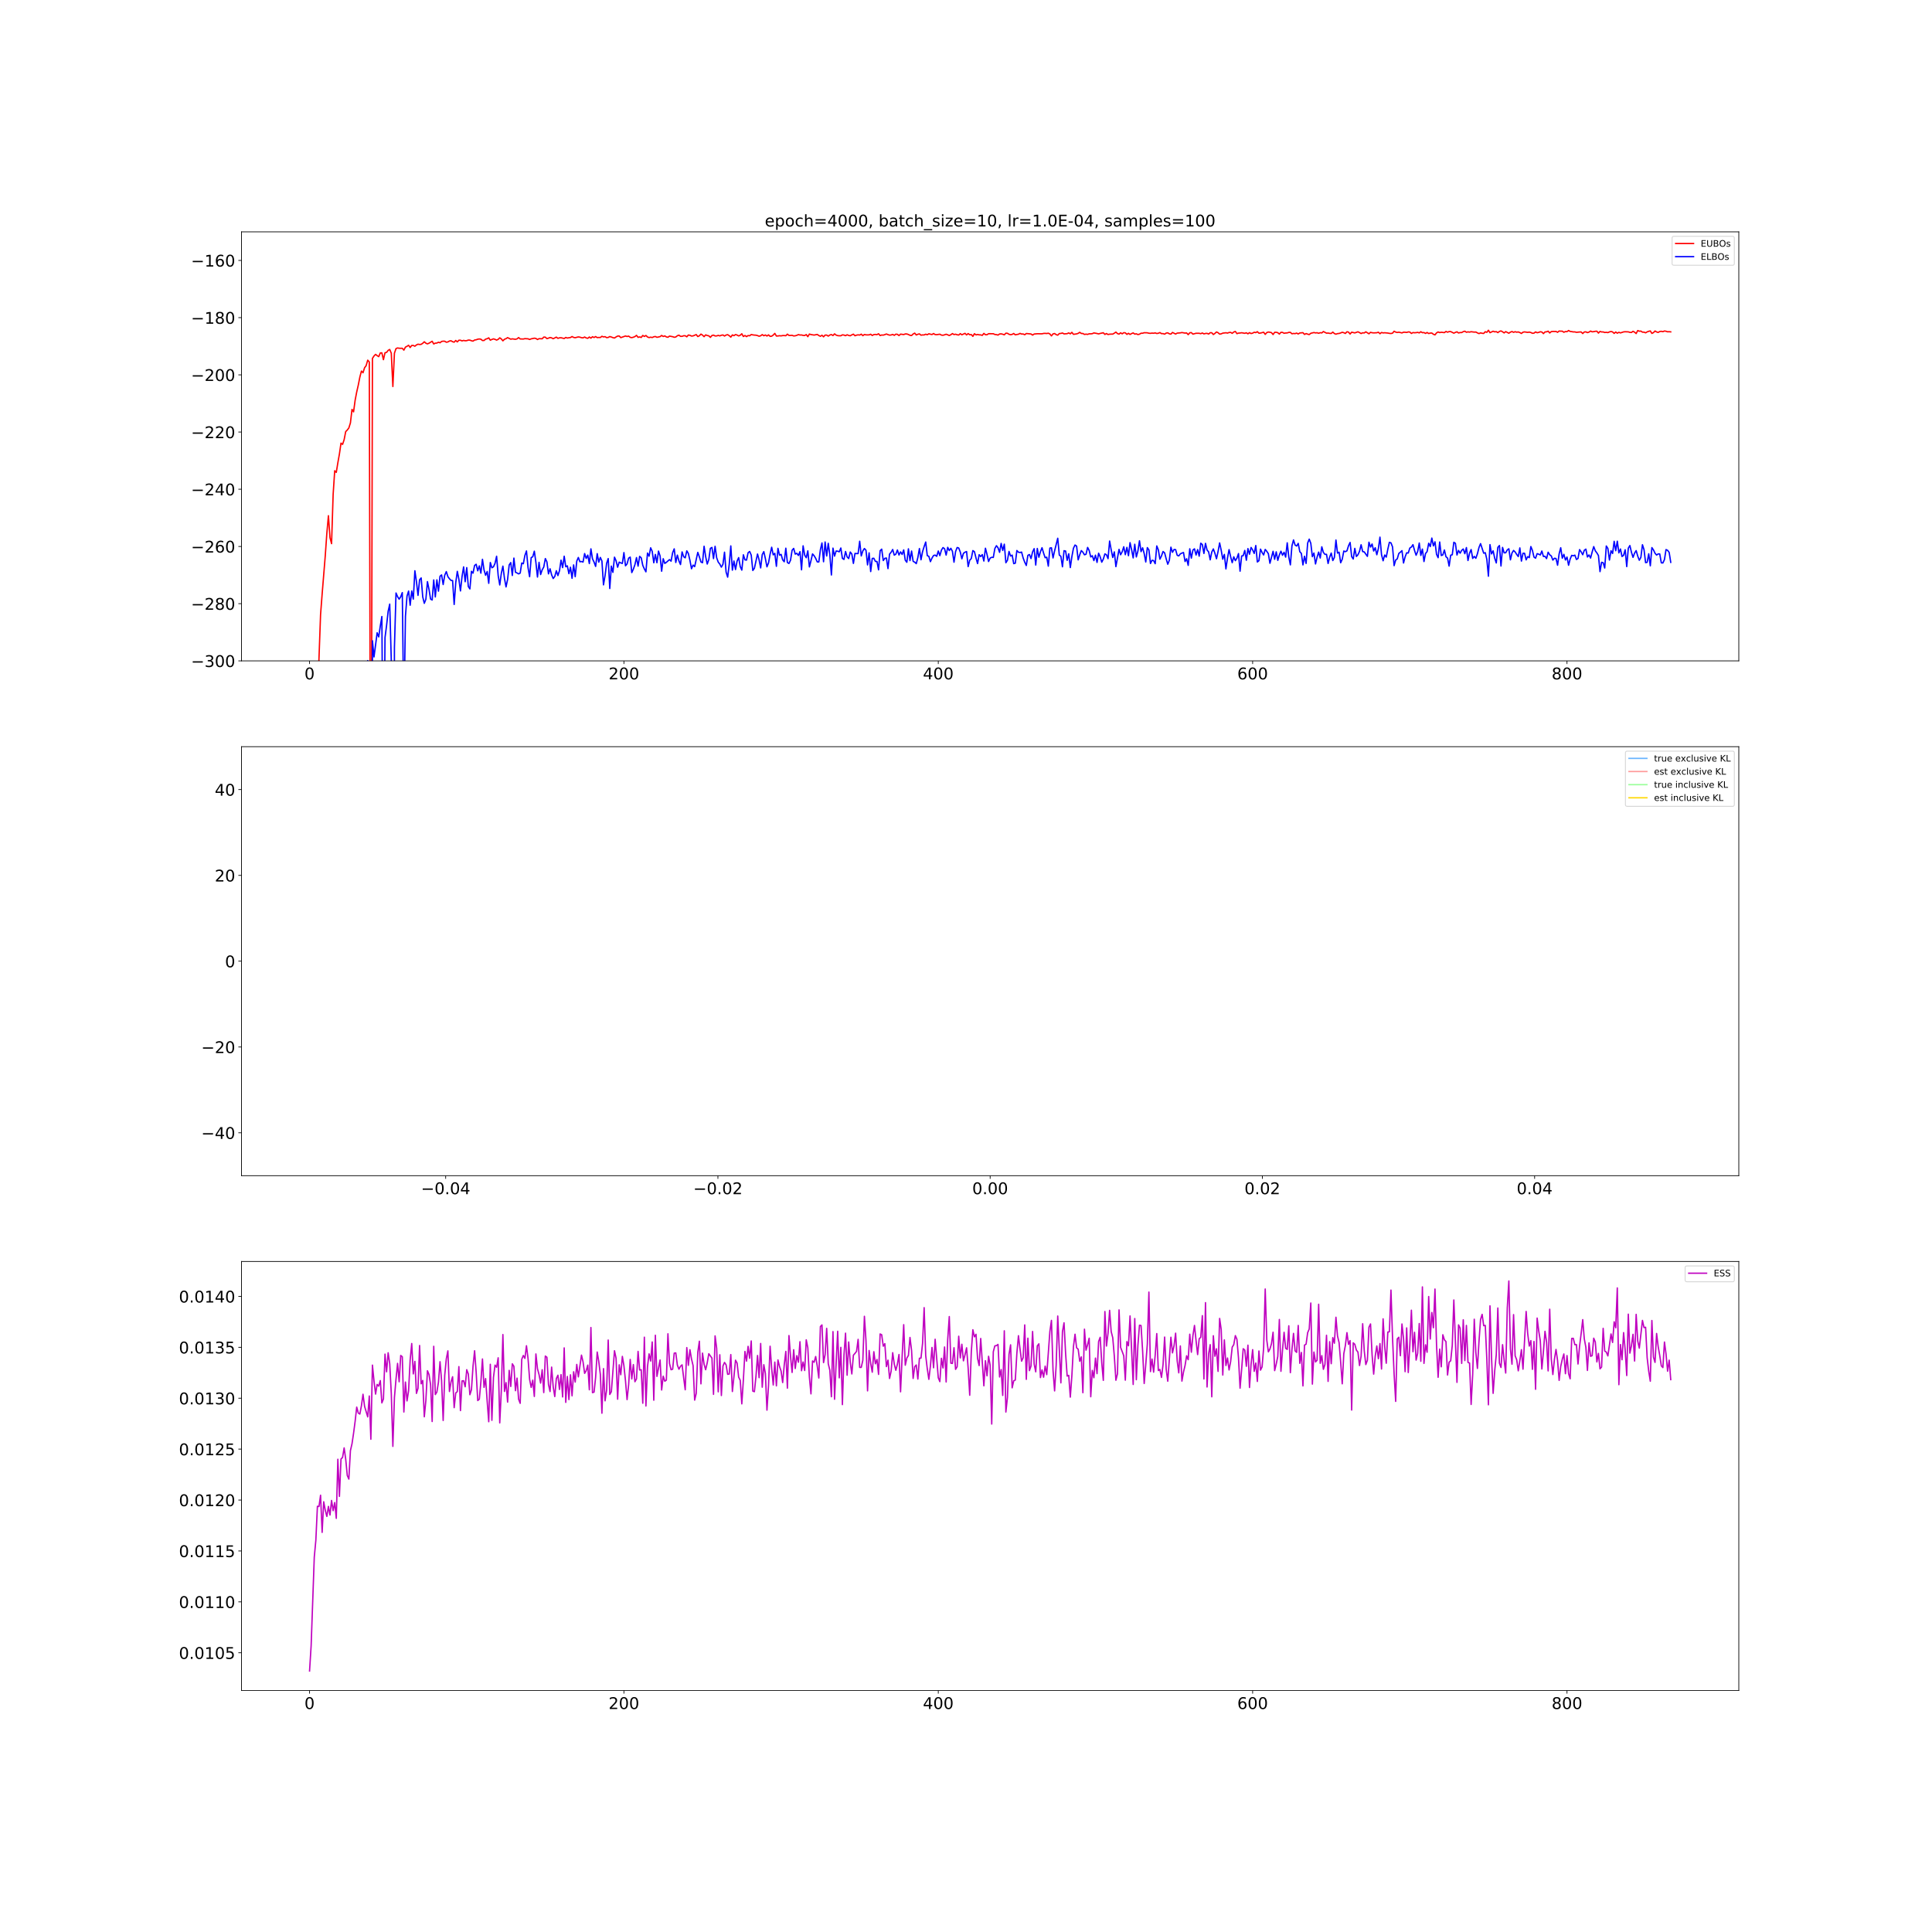 <?xml version="1.0" encoding="utf-8" standalone="no"?>
<!DOCTYPE svg PUBLIC "-//W3C//DTD SVG 1.1//EN"
  "http://www.w3.org/Graphics/SVG/1.1/DTD/svg11.dtd">
<!-- Created with matplotlib (https://matplotlib.org/) -->
<svg height="2160pt" version="1.1" viewBox="0 0 2160 2160" width="2160pt" xmlns="http://www.w3.org/2000/svg" xmlns:xlink="http://www.w3.org/1999/xlink">
 <defs>
  <style type="text/css">
*{stroke-linecap:butt;stroke-linejoin:round;}
  </style>
 </defs>
 <g id="figure_1">
  <g id="patch_1">
   <path d="M 0 2160 
L 2160 2160 
L 2160 0 
L 0 0 
z
" style="fill:#ffffff;"/>
  </g>
  <g id="axes_1">
   <g id="patch_2">
    <path d="M 270 738.847 
L 1944 738.847 
L 1944 259.2 
L 270 259.2 
z
" style="fill:#ffffff;"/>
   </g>
   <g id="matplotlib.axis_1">
    <g id="xtick_1">
     <g id="line2d_1">
      <defs>
       <path d="M 0 0 
L 0 3.5 
" id="m408f94ec94" style="stroke:#000000;stroke-width:0.8;"/>
      </defs>
      <g>
       <use style="stroke:#000000;stroke-width:0.8;" x="346.091" xlink:href="#m408f94ec94" y="738.847"/>
      </g>
     </g>
     <g id="text_1">
      <!-- 0 -->
      <defs>
       <path d="M 31.781 66.406 
Q 24.172 66.406 20.328 58.906 
Q 16.5 51.422 16.5 36.375 
Q 16.5 21.391 20.328 13.891 
Q 24.172 6.391 31.781 6.391 
Q 39.453 6.391 43.281 13.891 
Q 47.125 21.391 47.125 36.375 
Q 47.125 51.422 43.281 58.906 
Q 39.453 66.406 31.781 66.406 
z
M 31.781 74.219 
Q 44.047 74.219 50.516 64.516 
Q 56.984 54.828 56.984 36.375 
Q 56.984 17.969 50.516 8.266 
Q 44.047 -1.422 31.781 -1.422 
Q 19.531 -1.422 13.062 8.266 
Q 6.594 17.969 6.594 36.375 
Q 6.594 54.828 13.062 64.516 
Q 19.531 74.219 31.781 74.219 
z
" id="DejaVuSans-48"/>
      </defs>
      <g transform="translate(340.365 759.524)scale(0.18 -0.18)">
       <use xlink:href="#DejaVuSans-48"/>
      </g>
     </g>
    </g>
    <g id="xtick_2">
     <g id="line2d_2">
      <g>
       <use style="stroke:#000000;stroke-width:0.8;" x="697.55" xlink:href="#m408f94ec94" y="738.847"/>
      </g>
     </g>
     <g id="text_2">
      <!-- 200 -->
      <defs>
       <path d="M 19.188 8.297 
L 53.609 8.297 
L 53.609 0 
L 7.328 0 
L 7.328 8.297 
Q 12.938 14.109 22.625 23.891 
Q 32.328 33.688 34.812 36.531 
Q 39.547 41.844 41.422 45.531 
Q 43.312 49.219 43.312 52.781 
Q 43.312 58.594 39.234 62.25 
Q 35.156 65.922 28.609 65.922 
Q 23.969 65.922 18.812 64.312 
Q 13.672 62.703 7.812 59.422 
L 7.812 69.391 
Q 13.766 71.781 18.938 73 
Q 24.125 74.219 28.422 74.219 
Q 39.75 74.219 46.484 68.547 
Q 53.219 62.891 53.219 53.422 
Q 53.219 48.922 51.531 44.891 
Q 49.859 40.875 45.406 35.406 
Q 44.188 33.984 37.641 27.219 
Q 31.109 20.453 19.188 8.297 
z
" id="DejaVuSans-50"/>
      </defs>
      <g transform="translate(680.371 759.524)scale(0.18 -0.18)">
       <use xlink:href="#DejaVuSans-50"/>
       <use x="63.623" xlink:href="#DejaVuSans-48"/>
       <use x="127.246" xlink:href="#DejaVuSans-48"/>
      </g>
     </g>
    </g>
    <g id="xtick_3">
     <g id="line2d_3">
      <g>
       <use style="stroke:#000000;stroke-width:0.8;" x="1049.009" xlink:href="#m408f94ec94" y="738.847"/>
      </g>
     </g>
     <g id="text_3">
      <!-- 400 -->
      <defs>
       <path d="M 37.797 64.312 
L 12.891 25.391 
L 37.797 25.391 
z
M 35.203 72.906 
L 47.609 72.906 
L 47.609 25.391 
L 58.016 25.391 
L 58.016 17.188 
L 47.609 17.188 
L 47.609 0 
L 37.797 0 
L 37.797 17.188 
L 4.891 17.188 
L 4.891 26.703 
z
" id="DejaVuSans-52"/>
      </defs>
      <g transform="translate(1031.83 759.524)scale(0.18 -0.18)">
       <use xlink:href="#DejaVuSans-52"/>
       <use x="63.623" xlink:href="#DejaVuSans-48"/>
       <use x="127.246" xlink:href="#DejaVuSans-48"/>
      </g>
     </g>
    </g>
    <g id="xtick_4">
     <g id="line2d_4">
      <g>
       <use style="stroke:#000000;stroke-width:0.8;" x="1400.468" xlink:href="#m408f94ec94" y="738.847"/>
      </g>
     </g>
     <g id="text_4">
      <!-- 600 -->
      <defs>
       <path d="M 33.016 40.375 
Q 26.375 40.375 22.484 35.828 
Q 18.609 31.297 18.609 23.391 
Q 18.609 15.531 22.484 10.953 
Q 26.375 6.391 33.016 6.391 
Q 39.656 6.391 43.531 10.953 
Q 47.406 15.531 47.406 23.391 
Q 47.406 31.297 43.531 35.828 
Q 39.656 40.375 33.016 40.375 
z
M 52.594 71.297 
L 52.594 62.312 
Q 48.875 64.062 45.094 64.984 
Q 41.312 65.922 37.594 65.922 
Q 27.828 65.922 22.672 59.328 
Q 17.531 52.734 16.797 39.406 
Q 19.672 43.656 24.016 45.922 
Q 28.375 48.188 33.594 48.188 
Q 44.578 48.188 50.953 41.516 
Q 57.328 34.859 57.328 23.391 
Q 57.328 12.156 50.688 5.359 
Q 44.047 -1.422 33.016 -1.422 
Q 20.359 -1.422 13.672 8.266 
Q 6.984 17.969 6.984 36.375 
Q 6.984 53.656 15.188 63.938 
Q 23.391 74.219 37.203 74.219 
Q 40.922 74.219 44.703 73.484 
Q 48.484 72.75 52.594 71.297 
z
" id="DejaVuSans-54"/>
      </defs>
      <g transform="translate(1383.29 759.524)scale(0.18 -0.18)">
       <use xlink:href="#DejaVuSans-54"/>
       <use x="63.623" xlink:href="#DejaVuSans-48"/>
       <use x="127.246" xlink:href="#DejaVuSans-48"/>
      </g>
     </g>
    </g>
    <g id="xtick_5">
     <g id="line2d_5">
      <g>
       <use style="stroke:#000000;stroke-width:0.8;" x="1751.928" xlink:href="#m408f94ec94" y="738.847"/>
      </g>
     </g>
     <g id="text_5">
      <!-- 800 -->
      <defs>
       <path d="M 31.781 34.625 
Q 24.75 34.625 20.719 30.859 
Q 16.703 27.094 16.703 20.516 
Q 16.703 13.922 20.719 10.156 
Q 24.75 6.391 31.781 6.391 
Q 38.812 6.391 42.859 10.172 
Q 46.922 13.969 46.922 20.516 
Q 46.922 27.094 42.891 30.859 
Q 38.875 34.625 31.781 34.625 
z
M 21.922 38.812 
Q 15.578 40.375 12.031 44.719 
Q 8.5 49.078 8.5 55.328 
Q 8.5 64.062 14.719 69.141 
Q 20.953 74.219 31.781 74.219 
Q 42.672 74.219 48.875 69.141 
Q 55.078 64.062 55.078 55.328 
Q 55.078 49.078 51.531 44.719 
Q 48 40.375 41.703 38.812 
Q 48.828 37.156 52.797 32.312 
Q 56.781 27.484 56.781 20.516 
Q 56.781 9.906 50.312 4.234 
Q 43.844 -1.422 31.781 -1.422 
Q 19.734 -1.422 13.25 4.234 
Q 6.781 9.906 6.781 20.516 
Q 6.781 27.484 10.781 32.312 
Q 14.797 37.156 21.922 38.812 
z
M 18.312 54.391 
Q 18.312 48.734 21.844 45.562 
Q 25.391 42.391 31.781 42.391 
Q 38.141 42.391 41.719 45.562 
Q 45.312 48.734 45.312 54.391 
Q 45.312 60.062 41.719 63.234 
Q 38.141 66.406 31.781 66.406 
Q 25.391 66.406 21.844 63.234 
Q 18.312 60.062 18.312 54.391 
z
" id="DejaVuSans-56"/>
      </defs>
      <g transform="translate(1734.749 759.524)scale(0.18 -0.18)">
       <use xlink:href="#DejaVuSans-56"/>
       <use x="63.623" xlink:href="#DejaVuSans-48"/>
       <use x="127.246" xlink:href="#DejaVuSans-48"/>
      </g>
     </g>
    </g>
   </g>
   <g id="matplotlib.axis_2">
    <g id="ytick_1">
     <g id="line2d_6">
      <defs>
       <path d="M 0 0 
L -3.5 0 
" id="mdff469a3df" style="stroke:#000000;stroke-width:0.8;"/>
      </defs>
      <g>
       <use style="stroke:#000000;stroke-width:0.8;" x="270" xlink:href="#mdff469a3df" y="738.847"/>
      </g>
     </g>
     <g id="text_6">
      <!-- −300 -->
      <defs>
       <path d="M 10.594 35.5 
L 73.188 35.5 
L 73.188 27.203 
L 10.594 27.203 
z
" id="DejaVuSans-8722"/>
       <path d="M 40.578 39.312 
Q 47.656 37.797 51.625 33 
Q 55.609 28.219 55.609 21.188 
Q 55.609 10.406 48.188 4.484 
Q 40.766 -1.422 27.094 -1.422 
Q 22.516 -1.422 17.656 -0.516 
Q 12.797 0.391 7.625 2.203 
L 7.625 11.719 
Q 11.719 9.328 16.594 8.109 
Q 21.484 6.891 26.812 6.891 
Q 36.078 6.891 40.938 10.547 
Q 45.797 14.203 45.797 21.188 
Q 45.797 27.641 41.281 31.266 
Q 36.766 34.906 28.719 34.906 
L 20.219 34.906 
L 20.219 43.016 
L 29.109 43.016 
Q 36.375 43.016 40.234 45.922 
Q 44.094 48.828 44.094 54.297 
Q 44.094 59.906 40.109 62.906 
Q 36.141 65.922 28.719 65.922 
Q 24.656 65.922 20.016 65.031 
Q 15.375 64.156 9.812 62.312 
L 9.812 71.094 
Q 15.438 72.656 20.344 73.438 
Q 25.25 74.219 29.594 74.219 
Q 40.828 74.219 47.359 69.109 
Q 53.906 64.016 53.906 55.328 
Q 53.906 49.266 50.438 45.094 
Q 46.969 40.922 40.578 39.312 
z
" id="DejaVuSans-51"/>
      </defs>
      <g transform="translate(213.559 745.686)scale(0.18 -0.18)">
       <use xlink:href="#DejaVuSans-8722"/>
       <use x="83.789" xlink:href="#DejaVuSans-51"/>
       <use x="147.412" xlink:href="#DejaVuSans-48"/>
       <use x="211.035" xlink:href="#DejaVuSans-48"/>
      </g>
     </g>
    </g>
    <g id="ytick_2">
     <g id="line2d_7">
      <g>
       <use style="stroke:#000000;stroke-width:0.8;" x="270" xlink:href="#mdff469a3df" y="674.894"/>
      </g>
     </g>
     <g id="text_7">
      <!-- −280 -->
      <g transform="translate(213.559 681.733)scale(0.18 -0.18)">
       <use xlink:href="#DejaVuSans-8722"/>
       <use x="83.789" xlink:href="#DejaVuSans-50"/>
       <use x="147.412" xlink:href="#DejaVuSans-56"/>
       <use x="211.035" xlink:href="#DejaVuSans-48"/>
      </g>
     </g>
    </g>
    <g id="ytick_3">
     <g id="line2d_8">
      <g>
       <use style="stroke:#000000;stroke-width:0.8;" x="270" xlink:href="#mdff469a3df" y="610.941"/>
      </g>
     </g>
     <g id="text_8">
      <!-- −260 -->
      <g transform="translate(213.559 617.78)scale(0.18 -0.18)">
       <use xlink:href="#DejaVuSans-8722"/>
       <use x="83.789" xlink:href="#DejaVuSans-50"/>
       <use x="147.412" xlink:href="#DejaVuSans-54"/>
       <use x="211.035" xlink:href="#DejaVuSans-48"/>
      </g>
     </g>
    </g>
    <g id="ytick_4">
     <g id="line2d_9">
      <g>
       <use style="stroke:#000000;stroke-width:0.8;" x="270" xlink:href="#mdff469a3df" y="546.988"/>
      </g>
     </g>
     <g id="text_9">
      <!-- −240 -->
      <g transform="translate(213.559 553.827)scale(0.18 -0.18)">
       <use xlink:href="#DejaVuSans-8722"/>
       <use x="83.789" xlink:href="#DejaVuSans-50"/>
       <use x="147.412" xlink:href="#DejaVuSans-52"/>
       <use x="211.035" xlink:href="#DejaVuSans-48"/>
      </g>
     </g>
    </g>
    <g id="ytick_5">
     <g id="line2d_10">
      <g>
       <use style="stroke:#000000;stroke-width:0.8;" x="270" xlink:href="#mdff469a3df" y="483.035"/>
      </g>
     </g>
     <g id="text_10">
      <!-- −220 -->
      <g transform="translate(213.559 489.874)scale(0.18 -0.18)">
       <use xlink:href="#DejaVuSans-8722"/>
       <use x="83.789" xlink:href="#DejaVuSans-50"/>
       <use x="147.412" xlink:href="#DejaVuSans-50"/>
       <use x="211.035" xlink:href="#DejaVuSans-48"/>
      </g>
     </g>
    </g>
    <g id="ytick_6">
     <g id="line2d_11">
      <g>
       <use style="stroke:#000000;stroke-width:0.8;" x="270" xlink:href="#mdff469a3df" y="419.082"/>
      </g>
     </g>
     <g id="text_11">
      <!-- −200 -->
      <g transform="translate(213.559 425.921)scale(0.18 -0.18)">
       <use xlink:href="#DejaVuSans-8722"/>
       <use x="83.789" xlink:href="#DejaVuSans-50"/>
       <use x="147.412" xlink:href="#DejaVuSans-48"/>
       <use x="211.035" xlink:href="#DejaVuSans-48"/>
      </g>
     </g>
    </g>
    <g id="ytick_7">
     <g id="line2d_12">
      <g>
       <use style="stroke:#000000;stroke-width:0.8;" x="270" xlink:href="#mdff469a3df" y="355.129"/>
      </g>
     </g>
     <g id="text_12">
      <!-- −180 -->
      <defs>
       <path d="M 12.406 8.297 
L 28.516 8.297 
L 28.516 63.922 
L 10.984 60.406 
L 10.984 69.391 
L 28.422 72.906 
L 38.281 72.906 
L 38.281 8.297 
L 54.391 8.297 
L 54.391 0 
L 12.406 0 
z
" id="DejaVuSans-49"/>
      </defs>
      <g transform="translate(213.559 361.968)scale(0.18 -0.18)">
       <use xlink:href="#DejaVuSans-8722"/>
       <use x="83.789" xlink:href="#DejaVuSans-49"/>
       <use x="147.412" xlink:href="#DejaVuSans-56"/>
       <use x="211.035" xlink:href="#DejaVuSans-48"/>
      </g>
     </g>
    </g>
    <g id="ytick_8">
     <g id="line2d_13">
      <g>
       <use style="stroke:#000000;stroke-width:0.8;" x="270" xlink:href="#mdff469a3df" y="291.176"/>
      </g>
     </g>
     <g id="text_13">
      <!-- −160 -->
      <g transform="translate(213.559 298.015)scale(0.18 -0.18)">
       <use xlink:href="#DejaVuSans-8722"/>
       <use x="83.789" xlink:href="#DejaVuSans-49"/>
       <use x="147.412" xlink:href="#DejaVuSans-54"/>
       <use x="211.035" xlink:href="#DejaVuSans-48"/>
      </g>
     </g>
    </g>
   </g>
   <g id="line2d_14">
    <path clip-path="url(#p245147f187)" d="M 347.713 2161 
L 347.848 1971.267 
L 349.606 1153.428 
L 351.363 945.018 
L 353.12 835.304 
L 354.877 788.554 
L 356.635 735.795 
L 358.392 687.195 
L 360.149 664.222 
L 363.664 621.188 
L 365.421 596.1 
L 367.178 576.568 
L 368.936 601.161 
L 370.693 607.811 
L 372.45 552.81 
L 374.208 526.292 
L 375.965 528.137 
L 377.722 517.372 
L 379.48 507.524 
L 381.237 495.419 
L 382.994 496.849 
L 384.751 491.561 
L 386.509 482.528 
L 388.266 480.771 
L 390.023 478.42 
L 391.781 472.791 
L 393.538 457.734 
L 395.295 460.471 
L 397.052 447.42 
L 398.81 438.24 
L 400.567 430.562 
L 402.324 421.59 
L 404.082 414.853 
L 405.839 416.74 
L 407.596 411.167 
L 409.354 408.755 
L 411.111 402.684 
L 412.868 404.643 
L 414.625 1106.656 
L 416.383 400.691 
L 418.14 397.98 
L 419.897 396.197 
L 421.655 397.589 
L 423.412 398.74 
L 425.169 394.592 
L 426.927 394.504 
L 428.684 402.119 
L 430.441 394.385 
L 432.198 393.975 
L 433.956 391.706 
L 435.713 390.727 
L 437.47 394.914 
L 439.228 432.126 
L 440.985 394.874 
L 442.742 389.701 
L 444.499 389.036 
L 446.257 389.339 
L 448.014 389.415 
L 449.771 389.366 
L 451.529 391.462 
L 453.286 388.075 
L 455.043 387.194 
L 456.801 385.995 
L 458.558 388.548 
L 460.315 386.207 
L 462.072 386.22 
L 463.83 387.083 
L 465.587 385.656 
L 467.344 384.812 
L 469.102 385.16 
L 470.859 384.968 
L 472.616 383.802 
L 474.374 382.1 
L 476.131 383.711 
L 477.888 384.454 
L 479.645 383.693 
L 483.16 381.519 
L 484.917 384.566 
L 486.675 383.644 
L 488.432 383.539 
L 490.189 382.604 
L 491.946 383.226 
L 493.704 381.74 
L 495.461 381.446 
L 497.218 381.519 
L 498.976 382.617 
L 500.733 382.273 
L 502.49 381.261 
L 504.248 380.973 
L 506.005 382.043 
L 507.762 382.539 
L 509.519 380.636 
L 511.277 382.247 
L 513.034 380.369 
L 514.791 380.384 
L 516.549 381.149 
L 518.306 380.58 
L 520.063 380.984 
L 521.82 380.844 
L 523.578 380.212 
L 525.335 380.268 
L 527.092 380.972 
L 528.85 381.36 
L 530.607 380.149 
L 532.364 379.894 
L 534.122 379.224 
L 535.879 378.971 
L 537.636 379.248 
L 539.393 380.717 
L 541.151 380.667 
L 542.908 379.149 
L 544.665 378.668 
L 546.423 377.707 
L 548.18 380.329 
L 549.937 379.511 
L 551.695 378.855 
L 553.452 379.386 
L 555.209 380.227 
L 556.966 379.423 
L 558.724 377.683 
L 560.481 378.911 
L 562.238 381.058 
L 563.996 379.307 
L 565.753 378.596 
L 567.51 377.481 
L 571.025 379.212 
L 572.782 378.845 
L 576.297 379.338 
L 578.054 378.859 
L 579.811 377.406 
L 581.569 378.924 
L 585.083 379.038 
L 586.84 378.599 
L 590.355 378.797 
L 592.112 379.552 
L 593.87 378.829 
L 597.384 378.103 
L 599.142 378.382 
L 600.899 379.593 
L 602.656 378.63 
L 606.171 378.757 
L 607.928 376.853 
L 609.685 376.964 
L 611.443 378.567 
L 613.2 378.057 
L 614.957 377.335 
L 616.714 377.736 
L 618.472 378.698 
L 621.986 376.911 
L 623.744 378.282 
L 625.501 377.701 
L 627.258 377.591 
L 630.773 378.484 
L 632.53 377.262 
L 634.287 377.95 
L 636.045 377.592 
L 637.802 377.359 
L 639.559 376.263 
L 641.317 377.231 
L 643.074 377.56 
L 646.588 376.665 
L 648.346 376.95 
L 650.103 377.557 
L 651.86 377.72 
L 653.618 376.796 
L 655.375 377.804 
L 657.132 378.264 
L 658.89 376.77 
L 660.647 378.049 
L 662.404 376.464 
L 664.161 377.359 
L 665.919 376.282 
L 667.676 377.447 
L 669.433 377.262 
L 671.191 377.349 
L 672.948 375.976 
L 674.705 376.665 
L 676.463 376.379 
L 678.22 377.478 
L 679.977 377.258 
L 681.734 376.261 
L 683.492 376.787 
L 685.249 377.493 
L 687.006 377.912 
L 688.764 376.705 
L 690.521 375.752 
L 692.278 375.632 
L 694.035 377.477 
L 699.307 375.651 
L 701.065 376.206 
L 702.822 375.78 
L 704.579 377.135 
L 706.337 377.495 
L 708.094 376.996 
L 709.851 376.322 
L 711.608 374.921 
L 713.366 377.178 
L 715.123 376.663 
L 716.88 377.287 
L 718.638 375.044 
L 720.395 376.156 
L 722.152 375.071 
L 723.91 376.73 
L 725.667 377.43 
L 727.424 376.945 
L 729.181 377.357 
L 730.939 376.512 
L 732.696 376.203 
L 734.453 377.111 
L 737.968 376.357 
L 739.725 375.029 
L 741.482 376.212 
L 743.24 375.531 
L 744.997 376.666 
L 746.754 377.083 
L 748.512 375.754 
L 752.026 376.423 
L 753.784 377.066 
L 755.541 376.764 
L 757.298 375.355 
L 759.055 374.699 
L 760.813 376.033 
L 762.57 376.039 
L 764.327 375.377 
L 766.085 375.362 
L 767.842 376.555 
L 769.599 374.53 
L 771.356 374.895 
L 773.114 375.727 
L 774.871 375.526 
L 778.386 374.06 
L 780.143 376.278 
L 781.9 375.415 
L 783.658 373.523 
L 785.415 374.653 
L 787.172 376.39 
L 788.929 374.38 
L 790.687 375.114 
L 792.444 375.431 
L 794.201 377.165 
L 795.959 375.104 
L 797.716 374.658 
L 799.473 375.583 
L 801.231 375.575 
L 802.988 374.949 
L 804.745 375.532 
L 806.502 374.805 
L 808.26 374.498 
L 810.017 375.698 
L 811.774 374.576 
L 813.532 374.156 
L 815.289 375.293 
L 817.046 376.901 
L 818.803 374.437 
L 820.561 375.258 
L 822.318 374.035 
L 824.075 374.586 
L 825.833 375.598 
L 827.59 374.802 
L 829.347 373.163 
L 831.105 376.221 
L 832.862 375.066 
L 834.619 376.351 
L 836.376 375.149 
L 838.134 375.405 
L 839.891 374.021 
L 841.648 374.408 
L 843.406 374.645 
L 845.163 374.739 
L 846.92 375.184 
L 848.678 375.904 
L 850.435 375.406 
L 852.192 374.079 
L 853.949 375.365 
L 855.707 374.519 
L 857.464 375.685 
L 859.221 374.386 
L 860.979 376.068 
L 862.736 375.853 
L 864.493 374.621 
L 866.25 372.753 
L 868.008 375.677 
L 869.765 375.607 
L 871.522 375.329 
L 873.28 375.515 
L 875.037 375.161 
L 876.794 375.123 
L 878.552 375.364 
L 880.309 373.576 
L 882.066 375.018 
L 883.823 375.017 
L 885.581 374.899 
L 887.338 375.576 
L 889.095 375.412 
L 890.853 374.894 
L 892.61 374.096 
L 894.367 374.557 
L 896.125 374.511 
L 897.882 374.97 
L 899.639 375.107 
L 901.396 374.044 
L 903.154 376.408 
L 904.911 373.482 
L 906.668 374.033 
L 910.183 374.625 
L 913.697 373.891 
L 915.455 375.13 
L 917.212 375.963 
L 918.969 374.794 
L 920.727 376.557 
L 922.484 374.61 
L 924.241 374.636 
L 925.999 375.796 
L 927.756 374.556 
L 929.513 374.043 
L 931.27 375.138 
L 933.028 373.244 
L 934.785 374.638 
L 936.542 375.237 
L 938.3 375.38 
L 940.057 375.391 
L 941.814 374.362 
L 943.571 374.601 
L 945.329 375.318 
L 947.086 374.269 
L 948.843 375.029 
L 950.601 375.415 
L 952.358 374.368 
L 954.115 373.589 
L 955.873 375.368 
L 957.63 374.698 
L 959.387 374.368 
L 961.144 374.617 
L 962.902 373.586 
L 964.659 375.303 
L 966.416 373.945 
L 968.174 374.371 
L 969.931 374.438 
L 971.688 374.381 
L 973.446 373.677 
L 975.203 375.083 
L 976.96 374.046 
L 978.717 373.924 
L 980.475 374.133 
L 982.232 373.147 
L 983.989 375.163 
L 985.747 374.538 
L 987.504 374.663 
L 989.261 374.115 
L 991.018 373.404 
L 992.776 374.143 
L 994.533 374.691 
L 996.29 374.518 
L 998.048 373.863 
L 999.805 374.919 
L 1001.562 373.6 
L 1003.32 373.789 
L 1005.077 375.173 
L 1006.834 373.55 
L 1010.349 374.042 
L 1012.106 373.353 
L 1013.863 373.374 
L 1015.621 373.996 
L 1017.378 374.853 
L 1019.135 375.141 
L 1020.893 373.419 
L 1022.65 372.443 
L 1024.407 374.538 
L 1026.164 373.731 
L 1027.922 373.279 
L 1029.679 374.744 
L 1031.436 374.433 
L 1033.194 374.479 
L 1034.951 373.642 
L 1036.708 374.266 
L 1038.465 373.161 
L 1040.223 373.648 
L 1041.98 374.006 
L 1043.737 372.89 
L 1045.495 374.048 
L 1047.252 374.159 
L 1050.767 373.636 
L 1052.524 374.651 
L 1054.281 374.821 
L 1056.038 374.321 
L 1057.796 373.67 
L 1059.553 374.331 
L 1061.31 375.116 
L 1063.068 374.201 
L 1064.825 372.952 
L 1066.582 374.039 
L 1068.339 373.647 
L 1070.097 374.271 
L 1071.854 374.563 
L 1073.611 373.015 
L 1075.369 374.278 
L 1078.883 372.684 
L 1080.641 374.454 
L 1082.398 372.941 
L 1084.155 374.266 
L 1085.912 374.043 
L 1087.67 376.048 
L 1089.427 373.065 
L 1091.184 374.427 
L 1092.942 373.941 
L 1094.699 374.362 
L 1096.456 374.433 
L 1098.214 374.943 
L 1099.971 372.737 
L 1101.728 374.221 
L 1103.485 374.235 
L 1105.243 373.102 
L 1110.515 373.105 
L 1112.272 373.953 
L 1114.029 374.114 
L 1115.786 374.631 
L 1117.544 373.386 
L 1119.301 373.252 
L 1121.058 373.67 
L 1122.816 374.33 
L 1124.573 372.515 
L 1126.33 372.62 
L 1128.088 373.735 
L 1129.845 374.198 
L 1131.602 373.856 
L 1133.359 372.827 
L 1135.117 374.368 
L 1136.874 373.945 
L 1138.631 373.695 
L 1140.389 372.708 
L 1142.146 373.476 
L 1143.903 373.379 
L 1145.661 374.247 
L 1147.418 372.865 
L 1152.69 373.398 
L 1154.447 374.65 
L 1156.204 373.45 
L 1159.719 373.122 
L 1164.991 373.21 
L 1166.748 372.776 
L 1168.505 372.7 
L 1170.263 372.876 
L 1172.02 372.547 
L 1173.777 373.366 
L 1175.535 375.519 
L 1177.292 373.298 
L 1179.049 372.863 
L 1180.806 374.147 
L 1182.564 374.734 
L 1184.321 372.907 
L 1186.078 372.784 
L 1187.836 372.287 
L 1189.593 373.307 
L 1193.107 373.025 
L 1194.865 372.192 
L 1196.622 373.234 
L 1198.379 371.576 
L 1200.137 373.797 
L 1203.651 373.283 
L 1205.409 372.712 
L 1207.166 371.535 
L 1208.923 372.845 
L 1210.68 372.856 
L 1212.438 373.897 
L 1214.195 373.564 
L 1215.952 373.835 
L 1217.71 373.197 
L 1219.467 373.228 
L 1221.224 373.041 
L 1222.982 372.21 
L 1226.496 372.858 
L 1228.253 373.316 
L 1230.011 372.785 
L 1233.525 372.037 
L 1235.283 373.912 
L 1237.04 372.879 
L 1238.797 373.989 
L 1240.554 373.582 
L 1244.069 373.517 
L 1245.826 372.509 
L 1247.584 371.27 
L 1249.341 372.948 
L 1251.098 373.554 
L 1252.856 372.084 
L 1254.613 373.22 
L 1256.37 371.949 
L 1258.127 372.117 
L 1259.885 373.824 
L 1261.642 372.641 
L 1263.399 373.909 
L 1265.157 372.948 
L 1266.914 372.193 
L 1268.671 373.54 
L 1270.429 373.201 
L 1272.186 374.032 
L 1273.943 373.626 
L 1275.7 372.574 
L 1277.458 372.569 
L 1279.215 371.997 
L 1282.73 372.08 
L 1284.487 372.564 
L 1286.244 372.673 
L 1288.001 372.38 
L 1289.759 372.578 
L 1291.516 372.172 
L 1293.273 372.851 
L 1295.031 372.586 
L 1296.788 371.817 
L 1298.545 372.997 
L 1300.303 372.966 
L 1302.06 373.61 
L 1303.817 372.367 
L 1305.574 372.106 
L 1307.332 373.209 
L 1309.089 373.553 
L 1310.846 371.668 
L 1314.361 373.448 
L 1316.118 372.423 
L 1319.633 372.143 
L 1321.39 371.779 
L 1324.905 372.41 
L 1326.662 372.218 
L 1328.419 374.138 
L 1330.177 372.037 
L 1331.934 371.863 
L 1333.691 373.549 
L 1337.206 372.599 
L 1340.72 372.644 
L 1342.478 373.054 
L 1344.235 372.275 
L 1345.992 373.307 
L 1347.75 372.813 
L 1349.507 372.693 
L 1351.264 373.469 
L 1353.021 371.963 
L 1354.779 372.027 
L 1356.536 373.997 
L 1358.293 372.767 
L 1360.051 371.137 
L 1361.808 371.952 
L 1363.565 373.556 
L 1365.322 373.24 
L 1367.08 372.447 
L 1370.594 372.033 
L 1372.352 372.398 
L 1374.109 371.746 
L 1375.866 371.603 
L 1377.624 372.679 
L 1379.381 371.195 
L 1381.138 370.529 
L 1382.895 373.033 
L 1384.653 372.425 
L 1386.41 372.314 
L 1388.167 372.013 
L 1391.682 372.645 
L 1393.439 372.058 
L 1395.197 373.2 
L 1396.954 371.904 
L 1398.711 372.898 
L 1400.468 372.461 
L 1402.226 371.461 
L 1403.983 371.887 
L 1405.74 370.82 
L 1407.498 372.545 
L 1409.255 372.356 
L 1412.769 371.443 
L 1414.527 373.847 
L 1416.284 371.812 
L 1418.041 371.217 
L 1419.799 371.458 
L 1421.556 371.917 
L 1423.313 374.017 
L 1425.071 371.533 
L 1426.828 371.511 
L 1428.585 371.949 
L 1430.342 373.526 
L 1432.1 371.547 
L 1433.857 371.62 
L 1435.614 372.609 
L 1437.372 372.296 
L 1439.129 372.225 
L 1440.886 371.619 
L 1442.644 371.562 
L 1444.401 373.17 
L 1446.158 372.813 
L 1447.915 373.01 
L 1449.673 372.4 
L 1451.43 373.383 
L 1453.187 372.294 
L 1456.702 371.932 
L 1458.459 373.915 
L 1460.216 372.917 
L 1461.974 373.563 
L 1463.731 374.059 
L 1465.488 372.621 
L 1469.003 371.789 
L 1470.76 372.209 
L 1472.518 371.996 
L 1474.275 372.629 
L 1476.032 371.945 
L 1477.789 372.239 
L 1479.547 370.653 
L 1483.061 372.485 
L 1484.819 372.352 
L 1486.576 372.704 
L 1488.333 372.817 
L 1490.09 371.291 
L 1491.848 372.907 
L 1493.605 373.618 
L 1495.362 372.968 
L 1497.12 372.809 
L 1498.877 372.235 
L 1500.634 371.496 
L 1502.392 371.972 
L 1504.149 372.802 
L 1505.906 370.922 
L 1507.663 371.3 
L 1509.421 373.46 
L 1511.178 371.395 
L 1514.693 372.203 
L 1518.207 370.961 
L 1519.965 371.853 
L 1521.722 372.889 
L 1523.479 372.062 
L 1525.236 372.25 
L 1526.994 370.979 
L 1530.508 373.18 
L 1532.266 371.54 
L 1534.023 372.002 
L 1535.78 372.175 
L 1539.295 372.008 
L 1541.052 371.437 
L 1542.809 373.119 
L 1544.567 371.714 
L 1546.324 372.222 
L 1548.081 372.027 
L 1551.596 372.358 
L 1553.353 372.705 
L 1555.11 372.865 
L 1556.868 372.492 
L 1558.625 370.308 
L 1560.382 371.285 
L 1562.14 371.716 
L 1563.897 371.379 
L 1567.412 372.231 
L 1569.169 371.38 
L 1570.926 371.45 
L 1572.683 371.667 
L 1574.441 371.109 
L 1576.198 371.217 
L 1577.955 372.793 
L 1579.713 371.815 
L 1581.47 372.031 
L 1583.227 371.906 
L 1584.984 371.594 
L 1586.742 372.196 
L 1588.499 370.869 
L 1590.256 371.951 
L 1592.014 371.802 
L 1593.771 372.759 
L 1595.528 371.713 
L 1597.286 372.906 
L 1599.043 372.403 
L 1600.8 372.341 
L 1602.557 373.699 
L 1604.315 374.406 
L 1606.072 372.174 
L 1607.829 371.111 
L 1609.587 371.857 
L 1611.344 371.446 
L 1614.858 371.884 
L 1616.616 370.563 
L 1618.373 371.415 
L 1620.13 370.71 
L 1621.888 370.711 
L 1625.402 372.496 
L 1627.16 371.618 
L 1628.917 370.983 
L 1630.674 372.293 
L 1632.431 371.783 
L 1634.189 371.799 
L 1635.946 370.781 
L 1637.703 370.266 
L 1639.461 371.471 
L 1641.218 371.037 
L 1642.975 371.323 
L 1644.733 370.864 
L 1648.247 371.314 
L 1650.004 371.208 
L 1651.762 372.16 
L 1653.519 372.983 
L 1655.276 372.152 
L 1657.034 372.604 
L 1658.791 372.813 
L 1660.548 370.835 
L 1662.305 371.566 
L 1664.063 369.226 
L 1665.82 371.987 
L 1669.335 370.28 
L 1671.092 371.019 
L 1672.849 370.741 
L 1674.607 371.89 
L 1676.364 370.557 
L 1678.121 369.959 
L 1679.878 370.959 
L 1681.636 372.206 
L 1683.393 370.757 
L 1686.908 372.556 
L 1688.665 371.329 
L 1690.422 370.663 
L 1692.18 371.539 
L 1693.937 370.863 
L 1695.694 371.401 
L 1697.451 371.105 
L 1699.209 371.815 
L 1700.966 372.824 
L 1702.723 371.395 
L 1704.481 371.063 
L 1707.995 371.601 
L 1709.752 371.292 
L 1711.51 371.752 
L 1713.267 372.611 
L 1715.024 372.45 
L 1716.782 371.067 
L 1718.539 371.988 
L 1720.296 371.616 
L 1722.054 370.922 
L 1723.811 371.205 
L 1725.568 372.985 
L 1727.325 371.107 
L 1729.083 370.966 
L 1730.84 370.238 
L 1732.597 372.273 
L 1734.355 370.734 
L 1736.112 370.514 
L 1737.869 370.599 
L 1739.626 370.545 
L 1741.384 371.532 
L 1743.141 370.083 
L 1744.898 370.266 
L 1746.656 370.248 
L 1748.413 371.477 
L 1750.17 370.674 
L 1751.928 370.796 
L 1753.685 369.512 
L 1755.442 370.528 
L 1757.199 370.752 
L 1758.957 371.096 
L 1760.714 371.052 
L 1762.471 371.538 
L 1765.986 371.176 
L 1767.743 371.133 
L 1769.501 372.892 
L 1771.258 371.156 
L 1773.015 371.008 
L 1774.772 371.877 
L 1776.53 371.289 
L 1778.287 370.131 
L 1780.044 370.974 
L 1781.802 370.766 
L 1783.559 370.408 
L 1785.316 370.264 
L 1787.073 372.401 
L 1788.831 370.522 
L 1790.588 371.118 
L 1792.345 371.091 
L 1794.103 371.74 
L 1795.86 371.536 
L 1797.617 371.861 
L 1799.375 371.074 
L 1801.132 370.62 
L 1802.889 371.099 
L 1804.646 372.758 
L 1806.404 371.182 
L 1808.161 372.514 
L 1809.918 371.5 
L 1811.676 372.202 
L 1815.19 371.05 
L 1816.948 370.884 
L 1820.462 371.029 
L 1822.219 371.568 
L 1823.977 371.719 
L 1825.734 370.397 
L 1827.491 371.38 
L 1829.249 372.924 
L 1831.006 369.548 
L 1832.763 370.3 
L 1834.52 370.163 
L 1836.278 371.34 
L 1838.035 371.327 
L 1839.792 372.103 
L 1841.55 371.048 
L 1843.307 370.38 
L 1845.064 369.998 
L 1846.822 372.743 
L 1848.579 371.88 
L 1850.336 370.037 
L 1852.093 371.113 
L 1853.851 371.665 
L 1855.608 370.645 
L 1857.365 370.399 
L 1859.123 370.822 
L 1860.88 370.065 
L 1862.637 370.346 
L 1864.394 370.95 
L 1866.152 370.846 
L 1867.909 371.03 
L 1867.909 371.03 
" style="fill:none;stroke:#ff0000;stroke-linecap:square;stroke-width:1.5;"/>
   </g>
   <g id="line2d_15">
    <path clip-path="url(#p245147f187)" d="M 377.674 2161 
L 377.722 2126.902 
L 379.48 2111.981 
L 381.237 2020.852 
L 382.994 1683.19 
L 384.751 1464.575 
L 386.509 1330.549 
L 388.266 1599.536 
L 390.023 1563.844 
L 391.781 1320.089 
L 393.538 1289.743 
L 395.295 1126.587 
L 397.052 1036.424 
L 398.81 1035.92 
L 400.567 1000.184 
L 402.324 888.696 
L 404.082 818.04 
L 405.839 784.92 
L 407.596 829.988 
L 409.354 811.948 
L 411.111 738.58 
L 412.868 825.502 
L 412.979 2161 
M 416.263 2161 
L 416.383 716.344 
L 418.14 734.453 
L 421.655 707.421 
L 423.412 712.062 
L 425.169 699.98 
L 426.927 689.273 
L 428.684 924.919 
L 430.441 712.815 
L 432.198 699.298 
L 433.956 683.462 
L 435.713 675.426 
L 437.47 738.758 
L 439.228 1666.786 
L 440.985 723.918 
L 442.742 662.977 
L 444.499 667.053 
L 446.257 669.876 
L 448.014 667.157 
L 449.771 662.533 
L 451.529 808.089 
L 453.286 689.07 
L 455.043 666.465 
L 456.801 660.807 
L 458.558 676.636 
L 460.315 660.743 
L 462.072 669.828 
L 463.83 638.109 
L 465.587 650.328 
L 467.344 665.615 
L 469.102 648.225 
L 470.859 646.132 
L 472.616 667.26 
L 474.374 674.515 
L 476.131 669.998 
L 477.888 650.275 
L 479.645 659.058 
L 481.403 669.808 
L 483.16 670.826 
L 484.917 648.368 
L 486.675 667.397 
L 488.432 648.267 
L 490.189 660.937 
L 491.946 644.218 
L 493.704 642.772 
L 495.461 653.528 
L 497.218 643.073 
L 498.976 639.066 
L 500.733 644.67 
L 502.49 647.04 
L 504.248 648.895 
L 506.005 649.091 
L 507.762 675.802 
L 509.519 651.455 
L 511.277 638.784 
L 513.034 647.575 
L 514.791 660.672 
L 516.549 644.741 
L 518.306 633.777 
L 520.063 650.395 
L 521.82 634.603 
L 523.578 655.699 
L 525.335 658.431 
L 527.092 638.711 
L 528.85 640.771 
L 530.607 632.187 
L 532.364 630.852 
L 534.122 638.198 
L 535.879 632.664 
L 537.636 640.826 
L 539.393 625.308 
L 541.151 637.214 
L 542.908 643.166 
L 544.665 638.965 
L 546.423 652.172 
L 548.18 628.887 
L 549.937 634.773 
L 551.695 633.731 
L 553.452 629.807 
L 555.209 621.888 
L 556.966 643.475 
L 558.724 653.98 
L 560.481 641.017 
L 562.238 632.925 
L 563.996 646.624 
L 565.753 656.192 
L 567.51 647.796 
L 569.267 631.624 
L 571.025 628.978 
L 572.782 643.383 
L 574.539 623.951 
L 576.297 639.797 
L 578.054 640.582 
L 579.811 641.606 
L 581.569 640.744 
L 583.326 629.467 
L 585.083 630.297 
L 586.84 620.989 
L 588.598 615.935 
L 590.355 634.632 
L 592.112 644.775 
L 593.87 623.423 
L 595.627 622.451 
L 597.384 616.217 
L 599.142 628.802 
L 600.899 645.158 
L 602.656 628.67 
L 604.413 642.345 
L 606.171 637.083 
L 607.928 633.937 
L 609.685 624.469 
L 611.443 628.199 
L 613.2 641.595 
L 614.957 635.864 
L 616.714 642.677 
L 618.472 646.793 
L 620.229 644.547 
L 621.986 638.059 
L 623.744 643.488 
L 625.501 638.108 
L 627.258 626.269 
L 629.016 634.59 
L 630.773 621.849 
L 632.53 633.595 
L 634.287 632.62 
L 636.045 641.389 
L 637.802 634.173 
L 639.559 646.551 
L 641.317 631.564 
L 643.074 644.732 
L 644.831 627.303 
L 646.588 623.257 
L 648.346 628.035 
L 650.103 627.756 
L 651.86 628.369 
L 653.618 618.881 
L 655.375 624.364 
L 657.132 620.604 
L 658.89 630.083 
L 660.647 613.608 
L 662.404 624.779 
L 664.161 628.428 
L 665.919 633.278 
L 667.676 618.99 
L 669.433 628.486 
L 671.191 623.203 
L 672.948 627.221 
L 674.705 653.867 
L 676.463 643.491 
L 678.22 629.725 
L 679.977 624.498 
L 681.734 657.961 
L 683.492 632.908 
L 685.249 639.903 
L 687.006 622.917 
L 688.764 626.92 
L 690.521 634.173 
L 692.278 628.462 
L 694.035 629.364 
L 695.793 629.911 
L 697.55 617.779 
L 699.307 632.568 
L 701.065 630.445 
L 702.822 623.998 
L 704.579 622.85 
L 706.337 640.155 
L 708.094 636.317 
L 709.851 631.289 
L 711.608 623.393 
L 713.366 632.969 
L 715.123 622.013 
L 716.88 623.629 
L 718.638 632.09 
L 720.395 636.083 
L 722.152 639.308 
L 723.91 618.324 
L 725.667 621.811 
L 727.424 612.454 
L 729.181 616.419 
L 730.939 629.186 
L 732.696 619.879 
L 734.453 629.113 
L 736.211 616.108 
L 737.968 621.587 
L 739.725 638.638 
L 741.482 624.629 
L 743.24 629.914 
L 744.997 628.694 
L 748.512 625.623 
L 750.269 627.39 
L 752.026 617.876 
L 753.784 613.62 
L 755.541 628.887 
L 757.298 620.598 
L 759.055 627.093 
L 760.813 631.169 
L 762.57 617.028 
L 764.327 622.424 
L 766.085 623.677 
L 767.842 615.857 
L 769.599 618.832 
L 771.356 626.534 
L 773.114 635.872 
L 774.871 631.777 
L 776.628 633.488 
L 780.143 617.557 
L 781.9 622.568 
L 783.658 628.292 
L 785.415 629.152 
L 787.172 610.736 
L 788.929 622.296 
L 790.687 630.609 
L 792.444 625.655 
L 794.201 613.038 
L 795.959 612.053 
L 797.716 624.54 
L 799.473 610.769 
L 801.231 623.538 
L 802.988 628.446 
L 804.745 630.653 
L 806.502 634.086 
L 808.26 630.842 
L 810.017 617.363 
L 811.774 639.537 
L 813.532 645.27 
L 815.289 631.028 
L 817.046 610.337 
L 818.803 637.446 
L 820.561 627.217 
L 822.318 636.763 
L 824.075 627.332 
L 825.833 623.404 
L 827.59 633.458 
L 829.347 637.413 
L 831.105 620.257 
L 832.862 625.949 
L 834.619 626.192 
L 836.376 617.977 
L 838.134 616.566 
L 839.891 620.655 
L 841.648 637.805 
L 843.406 635.378 
L 846.92 619.407 
L 848.678 625.9 
L 850.435 634.959 
L 852.192 620.051 
L 853.949 616.728 
L 855.707 624.567 
L 857.464 633.725 
L 859.221 629.333 
L 860.979 619.624 
L 862.736 611.818 
L 864.493 620.385 
L 866.25 618.585 
L 868.008 633.133 
L 869.765 613.05 
L 871.522 620.704 
L 873.28 619.801 
L 875.037 625.943 
L 876.794 628.05 
L 878.552 612.877 
L 880.309 628.913 
L 882.066 629.992 
L 883.823 626.298 
L 885.581 615.194 
L 887.338 613.122 
L 889.095 619.527 
L 890.853 618.592 
L 892.61 621.008 
L 894.367 616.759 
L 896.125 637.075 
L 897.882 610.245 
L 899.639 620.614 
L 901.396 623.521 
L 903.154 615.849 
L 904.911 633.833 
L 906.668 626.906 
L 908.426 619.299 
L 910.183 621.287 
L 911.94 624.243 
L 913.697 628.198 
L 915.455 628.25 
L 917.212 614.532 
L 918.969 607.04 
L 920.727 628.028 
L 922.484 605.94 
L 924.241 621.601 
L 925.999 607.446 
L 927.756 620.258 
L 929.513 642.836 
L 931.27 612.812 
L 933.028 621.748 
L 934.785 616.045 
L 936.542 616.22 
L 938.3 616.947 
L 940.057 612.657 
L 941.814 624.273 
L 943.571 625.45 
L 945.329 616.568 
L 947.086 622.611 
L 948.843 624.488 
L 950.601 617.15 
L 952.358 619.428 
L 954.115 629.927 
L 955.873 618.753 
L 957.63 618.942 
L 959.387 618.896 
L 961.144 605.102 
L 962.902 621.541 
L 964.659 615.955 
L 966.416 613.238 
L 968.174 615.201 
L 969.931 631.575 
L 971.688 618.084 
L 973.446 639.008 
L 975.203 624.308 
L 976.96 624.154 
L 978.717 627.672 
L 980.475 627.729 
L 982.232 637.106 
L 983.989 615.688 
L 985.747 613.939 
L 987.504 626.717 
L 989.261 624.231 
L 991.018 623.867 
L 992.776 635.701 
L 994.533 619.508 
L 996.29 617.419 
L 998.048 614.32 
L 999.805 620.656 
L 1001.562 619.559 
L 1003.32 614.875 
L 1005.077 620.538 
L 1006.834 617.002 
L 1008.591 619.869 
L 1010.349 614.794 
L 1012.106 626.345 
L 1013.863 628.623 
L 1015.621 613.578 
L 1017.378 626.749 
L 1019.135 616.059 
L 1020.893 627.568 
L 1022.65 628.522 
L 1024.407 630.155 
L 1026.164 623.378 
L 1027.922 613.268 
L 1029.679 625.831 
L 1031.436 616.735 
L 1033.194 611.077 
L 1034.951 605.982 
L 1036.708 621.21 
L 1038.465 621.962 
L 1040.223 627.945 
L 1041.98 623.908 
L 1043.737 621.058 
L 1045.495 620.594 
L 1047.252 621.979 
L 1049.009 616.034 
L 1050.767 621.207 
L 1052.524 615.081 
L 1054.281 612.197 
L 1056.038 613.484 
L 1057.796 620.616 
L 1059.553 611.901 
L 1061.31 615.501 
L 1063.068 613.003 
L 1064.825 616.391 
L 1066.582 628.545 
L 1068.339 616.679 
L 1070.097 612.119 
L 1071.854 612.643 
L 1073.611 617.212 
L 1075.369 624.742 
L 1077.126 618.613 
L 1078.883 617.386 
L 1080.641 616.623 
L 1082.398 633.459 
L 1084.155 626.329 
L 1085.912 624.482 
L 1087.67 615.581 
L 1089.427 616.79 
L 1091.184 623.875 
L 1092.942 630.086 
L 1094.699 620.15 
L 1096.456 622.244 
L 1098.214 620.014 
L 1099.971 627.256 
L 1101.728 612.933 
L 1103.485 619.817 
L 1105.243 627.798 
L 1107 623.883 
L 1108.757 623.074 
L 1110.515 623.221 
L 1112.272 613.256 
L 1114.029 610.096 
L 1115.786 612.395 
L 1117.544 617.546 
L 1119.301 607.572 
L 1121.058 615.398 
L 1122.816 608.395 
L 1124.573 629.169 
L 1126.33 626.383 
L 1128.088 616.521 
L 1129.845 621.684 
L 1131.602 620.602 
L 1133.359 630.153 
L 1135.117 629.659 
L 1136.874 615.467 
L 1138.631 617.413 
L 1140.389 617.7 
L 1142.146 617.23 
L 1143.903 623.869 
L 1145.661 628.54 
L 1147.418 632.216 
L 1149.175 620.864 
L 1150.932 619.964 
L 1152.69 624.482 
L 1154.447 617.039 
L 1156.204 613.401 
L 1157.962 631.743 
L 1159.719 613.19 
L 1161.476 622.995 
L 1163.233 616.757 
L 1164.991 612.355 
L 1166.748 618.409 
L 1168.505 623.546 
L 1170.263 622.966 
L 1172.02 632.964 
L 1173.777 612.73 
L 1175.535 612.453 
L 1177.292 623.822 
L 1179.049 615.864 
L 1182.564 601.765 
L 1184.321 620.613 
L 1186.078 621.955 
L 1187.836 633.669 
L 1189.593 615.695 
L 1191.35 616.066 
L 1193.107 626.484 
L 1194.865 619.12 
L 1196.622 634.54 
L 1198.379 622.294 
L 1200.137 612.934 
L 1201.894 609.328 
L 1203.651 610.567 
L 1205.409 625.964 
L 1207.166 620.241 
L 1208.923 615.565 
L 1210.68 617.355 
L 1212.438 620.278 
L 1214.195 619.654 
L 1215.952 612.018 
L 1217.71 615.438 
L 1219.467 622.662 
L 1221.224 621.315 
L 1222.982 626.751 
L 1224.739 620.677 
L 1226.496 628.787 
L 1228.253 618.481 
L 1230.011 622.55 
L 1231.768 628.527 
L 1233.525 625.089 
L 1235.283 619.243 
L 1237.04 620.225 
L 1238.797 624.57 
L 1240.554 604.89 
L 1242.312 614.642 
L 1244.069 623.292 
L 1245.826 616.983 
L 1247.584 633.499 
L 1251.098 614.194 
L 1252.856 620.231 
L 1254.613 616.844 
L 1256.37 611.281 
L 1258.127 620.125 
L 1259.885 611.986 
L 1261.642 621.282 
L 1263.399 606.694 
L 1265.157 614.668 
L 1266.914 623.774 
L 1268.671 608.485 
L 1270.429 622.659 
L 1272.186 616.112 
L 1273.943 604.616 
L 1275.7 616.754 
L 1277.458 612.438 
L 1279.215 618.875 
L 1280.972 628.311 
L 1282.73 612.236 
L 1284.487 614.808 
L 1286.244 629.999 
L 1288.001 626.358 
L 1289.759 626.759 
L 1291.516 630.225 
L 1293.273 610.356 
L 1295.031 614.735 
L 1296.788 625.169 
L 1298.545 621.521 
L 1300.303 616.594 
L 1302.06 618.132 
L 1303.817 624.789 
L 1305.574 630.817 
L 1307.332 626.406 
L 1309.089 611.735 
L 1310.846 617.496 
L 1312.604 614.339 
L 1314.361 614.502 
L 1316.118 620.827 
L 1317.875 621.541 
L 1319.633 619.228 
L 1321.39 618.378 
L 1323.147 617.693 
L 1324.905 627.771 
L 1326.662 624.675 
L 1328.419 632.091 
L 1330.177 613.546 
L 1331.934 623.989 
L 1333.691 614.937 
L 1335.448 613.584 
L 1337.206 620.512 
L 1338.963 614.416 
L 1340.72 621.828 
L 1342.478 607.308 
L 1344.235 608.858 
L 1345.992 618.771 
L 1347.75 607.484 
L 1349.507 614.958 
L 1351.264 617.017 
L 1353.021 625.892 
L 1354.779 617.168 
L 1356.536 613.712 
L 1358.293 618.62 
L 1360.051 624.699 
L 1361.808 616.581 
L 1363.565 606.976 
L 1365.322 615.215 
L 1367.08 625.213 
L 1368.837 619.824 
L 1370.594 636.051 
L 1372.352 623.854 
L 1374.109 614.487 
L 1375.866 622.463 
L 1377.624 629.104 
L 1379.381 622.498 
L 1381.138 626.846 
L 1382.895 624.026 
L 1384.653 618.912 
L 1386.41 638.59 
L 1388.167 621.598 
L 1389.925 621.274 
L 1391.682 615.372 
L 1393.439 626.371 
L 1395.197 613.325 
L 1396.954 619.62 
L 1398.711 612.068 
L 1400.468 614.861 
L 1402.226 618.765 
L 1403.983 609.893 
L 1405.74 628.319 
L 1407.498 626.887 
L 1409.255 613.919 
L 1411.012 617.69 
L 1412.769 620.453 
L 1414.527 614.281 
L 1416.284 616.401 
L 1418.041 619.057 
L 1419.799 629.753 
L 1423.313 616.349 
L 1425.071 625.303 
L 1426.828 616.964 
L 1428.585 626.508 
L 1430.342 620.398 
L 1432.1 616.217 
L 1433.857 620.788 
L 1435.614 617.449 
L 1437.372 622.861 
L 1439.129 606.878 
L 1440.886 622.716 
L 1442.644 631.526 
L 1444.401 610.301 
L 1446.158 603.652 
L 1447.915 609.372 
L 1449.673 610.47 
L 1451.43 607.511 
L 1453.187 616.808 
L 1454.945 618.742 
L 1456.702 631.574 
L 1458.459 621.908 
L 1460.216 629.956 
L 1461.974 607.119 
L 1463.731 602.768 
L 1465.488 607.432 
L 1467.246 622.368 
L 1469.003 618.309 
L 1470.76 630.52 
L 1472.518 622.907 
L 1474.275 617.238 
L 1476.032 623.893 
L 1477.789 611.324 
L 1479.547 617.596 
L 1481.304 619.796 
L 1483.061 619.739 
L 1484.819 630.002 
L 1486.576 622.869 
L 1488.333 618.322 
L 1490.09 626.715 
L 1491.848 623.31 
L 1493.605 603.753 
L 1495.362 618.394 
L 1497.12 617.406 
L 1498.877 629.189 
L 1500.634 625.209 
L 1502.392 616.058 
L 1504.149 616.781 
L 1505.906 615.856 
L 1507.663 610.156 
L 1509.421 606.458 
L 1511.178 622.327 
L 1512.935 625.005 
L 1514.693 613.09 
L 1516.45 622.143 
L 1518.207 620.218 
L 1519.965 616.386 
L 1521.722 609.033 
L 1523.479 616.691 
L 1525.236 617.033 
L 1528.751 622.021 
L 1530.508 606.179 
L 1532.266 611.629 
L 1534.023 608.196 
L 1535.78 616.048 
L 1537.537 612.359 
L 1539.295 620.2 
L 1541.052 613.256 
L 1542.809 600.529 
L 1544.567 620.199 
L 1546.324 626.955 
L 1548.081 620.531 
L 1549.839 622.871 
L 1551.596 614.034 
L 1553.353 606.323 
L 1555.11 606.912 
L 1556.868 611.412 
L 1558.625 632.402 
L 1560.382 626.134 
L 1562.14 624.824 
L 1563.897 618.753 
L 1565.654 617.357 
L 1567.412 615.631 
L 1569.169 629.451 
L 1570.926 622.595 
L 1572.683 618.045 
L 1574.441 618.29 
L 1576.198 612.731 
L 1577.955 611.587 
L 1579.713 608.917 
L 1581.47 615.438 
L 1583.227 620.773 
L 1584.984 616.547 
L 1586.742 607.111 
L 1588.499 620.984 
L 1590.256 613.889 
L 1592.014 627.82 
L 1593.771 618.837 
L 1595.528 616.647 
L 1597.286 607.35 
L 1599.043 611.098 
L 1600.8 601.554 
L 1602.557 610.313 
L 1604.315 605.749 
L 1606.072 619.776 
L 1607.829 623.513 
L 1609.587 605.946 
L 1611.344 621.071 
L 1613.101 620.435 
L 1614.858 614.872 
L 1616.616 622.458 
L 1618.373 623.901 
L 1620.13 632.938 
L 1621.888 620.705 
L 1623.645 620.243 
L 1625.402 606.26 
L 1627.16 607.431 
L 1628.917 620.501 
L 1630.674 615.405 
L 1632.431 618.464 
L 1634.189 615.285 
L 1635.946 613.769 
L 1637.703 619.048 
L 1639.461 612.185 
L 1641.218 626.663 
L 1642.975 618.475 
L 1644.733 614.393 
L 1646.49 624.325 
L 1648.247 622.076 
L 1650.004 624.174 
L 1651.762 619.161 
L 1653.519 612.105 
L 1655.276 607.775 
L 1658.791 618.473 
L 1660.548 617.897 
L 1662.305 625.346 
L 1664.063 644.222 
L 1665.82 608.884 
L 1667.577 619.271 
L 1669.335 615.834 
L 1671.092 624.025 
L 1672.849 629.387 
L 1674.607 611.936 
L 1676.364 609.902 
L 1678.121 632.822 
L 1679.878 612.012 
L 1681.636 618.06 
L 1683.393 617.972 
L 1685.15 614.856 
L 1686.908 613.519 
L 1688.665 625.917 
L 1690.422 618.281 
L 1692.18 615.407 
L 1693.937 617.109 
L 1695.694 619.854 
L 1697.451 622.263 
L 1699.209 612.548 
L 1700.966 627.32 
L 1702.723 618.575 
L 1704.481 618.58 
L 1706.238 625.932 
L 1707.995 622.302 
L 1709.752 623.452 
L 1711.51 611.067 
L 1713.267 615.421 
L 1715.024 622.844 
L 1716.782 624.052 
L 1718.539 619.002 
L 1720.296 619.582 
L 1722.054 620.437 
L 1723.811 616.047 
L 1725.568 622.12 
L 1727.325 621.933 
L 1729.083 624.537 
L 1730.84 617.377 
L 1732.597 620.254 
L 1734.355 621.536 
L 1736.112 626.21 
L 1737.869 624.136 
L 1739.626 624.413 
L 1741.384 631.914 
L 1743.141 619.156 
L 1744.898 612.368 
L 1746.656 624.067 
L 1748.413 619.734 
L 1750.17 626.107 
L 1751.928 622.798 
L 1753.685 631.967 
L 1755.442 625.045 
L 1757.199 620.885 
L 1758.957 621.402 
L 1760.714 620.642 
L 1762.471 625.52 
L 1764.229 624.382 
L 1765.986 614.459 
L 1767.743 616.994 
L 1769.501 620.192 
L 1771.258 615.22 
L 1773.015 613.931 
L 1774.772 622.731 
L 1776.53 620.447 
L 1778.287 623.916 
L 1780.044 617.154 
L 1781.802 611.096 
L 1783.559 615.819 
L 1785.316 618.147 
L 1787.073 621.094 
L 1788.831 639.088 
L 1790.588 628.653 
L 1792.345 629.091 
L 1794.103 635.053 
L 1795.86 610.42 
L 1797.617 613.17 
L 1799.375 626.143 
L 1801.132 615.74 
L 1802.889 618.809 
L 1804.646 605.191 
L 1806.404 615.699 
L 1808.161 605.058 
L 1809.918 618.155 
L 1811.676 613.76 
L 1813.433 622.171 
L 1815.19 620.846 
L 1816.948 614.629 
L 1818.705 633.46 
L 1820.462 612.901 
L 1822.219 609.919 
L 1823.977 617.4 
L 1825.734 623.144 
L 1827.491 618.342 
L 1829.249 615.594 
L 1831.006 621.739 
L 1832.763 626.356 
L 1834.52 623.17 
L 1836.278 609.002 
L 1838.035 614.54 
L 1839.792 629.073 
L 1841.55 628.639 
L 1843.307 619.14 
L 1845.064 632.59 
L 1846.822 612.212 
L 1848.579 614.804 
L 1850.336 618.539 
L 1852.093 620.557 
L 1853.851 619.32 
L 1855.608 619.326 
L 1857.365 629.253 
L 1859.123 629.408 
L 1860.88 625.607 
L 1862.637 614.452 
L 1864.394 615.263 
L 1866.152 617.614 
L 1867.909 628.737 
L 1867.909 628.737 
" style="fill:none;stroke:#0000ff;stroke-linecap:square;stroke-width:1.5;"/>
   </g>
   <g id="patch_3">
    <path d="M 270 738.847 
L 270 259.2 
" style="fill:none;stroke:#000000;stroke-linecap:square;stroke-linejoin:miter;stroke-width:0.8;"/>
   </g>
   <g id="patch_4">
    <path d="M 1944 738.847 
L 1944 259.2 
" style="fill:none;stroke:#000000;stroke-linecap:square;stroke-linejoin:miter;stroke-width:0.8;"/>
   </g>
   <g id="patch_5">
    <path d="M 270 738.847 
L 1944 738.847 
" style="fill:none;stroke:#000000;stroke-linecap:square;stroke-linejoin:miter;stroke-width:0.8;"/>
   </g>
   <g id="patch_6">
    <path d="M 270 259.2 
L 1944 259.2 
" style="fill:none;stroke:#000000;stroke-linecap:square;stroke-linejoin:miter;stroke-width:0.8;"/>
   </g>
   <g id="text_14">
    <!-- epoch=4000, batch_size=10, lr=1.0E-04, samples=100 -->
    <defs>
     <path d="M 56.203 29.594 
L 56.203 25.203 
L 14.891 25.203 
Q 15.484 15.922 20.484 11.062 
Q 25.484 6.203 34.422 6.203 
Q 39.594 6.203 44.453 7.469 
Q 49.312 8.734 54.109 11.281 
L 54.109 2.781 
Q 49.266 0.734 44.188 -0.344 
Q 39.109 -1.422 33.891 -1.422 
Q 20.797 -1.422 13.156 6.188 
Q 5.516 13.812 5.516 26.812 
Q 5.516 40.234 12.766 48.109 
Q 20.016 56 32.328 56 
Q 43.359 56 49.781 48.891 
Q 56.203 41.797 56.203 29.594 
z
M 47.219 32.234 
Q 47.125 39.594 43.094 43.984 
Q 39.062 48.391 32.422 48.391 
Q 24.906 48.391 20.391 44.141 
Q 15.875 39.891 15.188 32.172 
z
" id="DejaVuSans-101"/>
     <path d="M 18.109 8.203 
L 18.109 -20.797 
L 9.078 -20.797 
L 9.078 54.688 
L 18.109 54.688 
L 18.109 46.391 
Q 20.953 51.266 25.266 53.625 
Q 29.594 56 35.594 56 
Q 45.562 56 51.781 48.094 
Q 58.016 40.188 58.016 27.297 
Q 58.016 14.406 51.781 6.484 
Q 45.562 -1.422 35.594 -1.422 
Q 29.594 -1.422 25.266 0.953 
Q 20.953 3.328 18.109 8.203 
z
M 48.688 27.297 
Q 48.688 37.203 44.609 42.844 
Q 40.531 48.484 33.406 48.484 
Q 26.266 48.484 22.188 42.844 
Q 18.109 37.203 18.109 27.297 
Q 18.109 17.391 22.188 11.75 
Q 26.266 6.109 33.406 6.109 
Q 40.531 6.109 44.609 11.75 
Q 48.688 17.391 48.688 27.297 
z
" id="DejaVuSans-112"/>
     <path d="M 30.609 48.391 
Q 23.391 48.391 19.188 42.75 
Q 14.984 37.109 14.984 27.297 
Q 14.984 17.484 19.156 11.844 
Q 23.344 6.203 30.609 6.203 
Q 37.797 6.203 41.984 11.859 
Q 46.188 17.531 46.188 27.297 
Q 46.188 37.016 41.984 42.703 
Q 37.797 48.391 30.609 48.391 
z
M 30.609 56 
Q 42.328 56 49.016 48.375 
Q 55.719 40.766 55.719 27.297 
Q 55.719 13.875 49.016 6.219 
Q 42.328 -1.422 30.609 -1.422 
Q 18.844 -1.422 12.172 6.219 
Q 5.516 13.875 5.516 27.297 
Q 5.516 40.766 12.172 48.375 
Q 18.844 56 30.609 56 
z
" id="DejaVuSans-111"/>
     <path d="M 48.781 52.594 
L 48.781 44.188 
Q 44.969 46.297 41.141 47.344 
Q 37.312 48.391 33.406 48.391 
Q 24.656 48.391 19.812 42.844 
Q 14.984 37.312 14.984 27.297 
Q 14.984 17.281 19.812 11.734 
Q 24.656 6.203 33.406 6.203 
Q 37.312 6.203 41.141 7.25 
Q 44.969 8.297 48.781 10.406 
L 48.781 2.094 
Q 45.016 0.344 40.984 -0.531 
Q 36.969 -1.422 32.422 -1.422 
Q 20.062 -1.422 12.781 6.344 
Q 5.516 14.109 5.516 27.297 
Q 5.516 40.672 12.859 48.328 
Q 20.219 56 33.016 56 
Q 37.156 56 41.109 55.141 
Q 45.062 54.297 48.781 52.594 
z
" id="DejaVuSans-99"/>
     <path d="M 54.891 33.016 
L 54.891 0 
L 45.906 0 
L 45.906 32.719 
Q 45.906 40.484 42.875 44.328 
Q 39.844 48.188 33.797 48.188 
Q 26.516 48.188 22.312 43.547 
Q 18.109 38.922 18.109 30.906 
L 18.109 0 
L 9.078 0 
L 9.078 75.984 
L 18.109 75.984 
L 18.109 46.188 
Q 21.344 51.125 25.703 53.562 
Q 30.078 56 35.797 56 
Q 45.219 56 50.047 50.172 
Q 54.891 44.344 54.891 33.016 
z
" id="DejaVuSans-104"/>
     <path d="M 10.594 45.406 
L 73.188 45.406 
L 73.188 37.203 
L 10.594 37.203 
z
M 10.594 25.484 
L 73.188 25.484 
L 73.188 17.188 
L 10.594 17.188 
z
" id="DejaVuSans-61"/>
     <path d="M 11.719 12.406 
L 22.016 12.406 
L 22.016 4 
L 14.016 -11.625 
L 7.719 -11.625 
L 11.719 4 
z
" id="DejaVuSans-44"/>
     <path id="DejaVuSans-32"/>
     <path d="M 48.688 27.297 
Q 48.688 37.203 44.609 42.844 
Q 40.531 48.484 33.406 48.484 
Q 26.266 48.484 22.188 42.844 
Q 18.109 37.203 18.109 27.297 
Q 18.109 17.391 22.188 11.75 
Q 26.266 6.109 33.406 6.109 
Q 40.531 6.109 44.609 11.75 
Q 48.688 17.391 48.688 27.297 
z
M 18.109 46.391 
Q 20.953 51.266 25.266 53.625 
Q 29.594 56 35.594 56 
Q 45.562 56 51.781 48.094 
Q 58.016 40.188 58.016 27.297 
Q 58.016 14.406 51.781 6.484 
Q 45.562 -1.422 35.594 -1.422 
Q 29.594 -1.422 25.266 0.953 
Q 20.953 3.328 18.109 8.203 
L 18.109 0 
L 9.078 0 
L 9.078 75.984 
L 18.109 75.984 
z
" id="DejaVuSans-98"/>
     <path d="M 34.281 27.484 
Q 23.391 27.484 19.188 25 
Q 14.984 22.516 14.984 16.5 
Q 14.984 11.719 18.141 8.906 
Q 21.297 6.109 26.703 6.109 
Q 34.188 6.109 38.703 11.406 
Q 43.219 16.703 43.219 25.484 
L 43.219 27.484 
z
M 52.203 31.203 
L 52.203 0 
L 43.219 0 
L 43.219 8.297 
Q 40.141 3.328 35.547 0.953 
Q 30.953 -1.422 24.312 -1.422 
Q 15.922 -1.422 10.953 3.297 
Q 6 8.016 6 15.922 
Q 6 25.141 12.172 29.828 
Q 18.359 34.516 30.609 34.516 
L 43.219 34.516 
L 43.219 35.406 
Q 43.219 41.609 39.141 45 
Q 35.062 48.391 27.688 48.391 
Q 23 48.391 18.547 47.266 
Q 14.109 46.141 10.016 43.891 
L 10.016 52.203 
Q 14.938 54.109 19.578 55.047 
Q 24.219 56 28.609 56 
Q 40.484 56 46.344 49.844 
Q 52.203 43.703 52.203 31.203 
z
" id="DejaVuSans-97"/>
     <path d="M 18.312 70.219 
L 18.312 54.688 
L 36.812 54.688 
L 36.812 47.703 
L 18.312 47.703 
L 18.312 18.016 
Q 18.312 11.328 20.141 9.422 
Q 21.969 7.516 27.594 7.516 
L 36.812 7.516 
L 36.812 0 
L 27.594 0 
Q 17.188 0 13.234 3.875 
Q 9.281 7.766 9.281 18.016 
L 9.281 47.703 
L 2.688 47.703 
L 2.688 54.688 
L 9.281 54.688 
L 9.281 70.219 
z
" id="DejaVuSans-116"/>
     <path d="M 50.984 -16.609 
L 50.984 -23.578 
L -0.984 -23.578 
L -0.984 -16.609 
z
" id="DejaVuSans-95"/>
     <path d="M 44.281 53.078 
L 44.281 44.578 
Q 40.484 46.531 36.375 47.5 
Q 32.281 48.484 27.875 48.484 
Q 21.188 48.484 17.844 46.438 
Q 14.5 44.391 14.5 40.281 
Q 14.5 37.156 16.891 35.375 
Q 19.281 33.594 26.516 31.984 
L 29.594 31.297 
Q 39.156 29.25 43.188 25.516 
Q 47.219 21.781 47.219 15.094 
Q 47.219 7.469 41.188 3.016 
Q 35.156 -1.422 24.609 -1.422 
Q 20.219 -1.422 15.453 -0.562 
Q 10.688 0.297 5.422 2 
L 5.422 11.281 
Q 10.406 8.688 15.234 7.391 
Q 20.062 6.109 24.812 6.109 
Q 31.156 6.109 34.562 8.281 
Q 37.984 10.453 37.984 14.406 
Q 37.984 18.062 35.516 20.016 
Q 33.062 21.969 24.703 23.781 
L 21.578 24.516 
Q 13.234 26.266 9.516 29.906 
Q 5.812 33.547 5.812 39.891 
Q 5.812 47.609 11.281 51.797 
Q 16.75 56 26.812 56 
Q 31.781 56 36.172 55.266 
Q 40.578 54.547 44.281 53.078 
z
" id="DejaVuSans-115"/>
     <path d="M 9.422 54.688 
L 18.406 54.688 
L 18.406 0 
L 9.422 0 
z
M 9.422 75.984 
L 18.406 75.984 
L 18.406 64.594 
L 9.422 64.594 
z
" id="DejaVuSans-105"/>
     <path d="M 5.516 54.688 
L 48.188 54.688 
L 48.188 46.484 
L 14.406 7.172 
L 48.188 7.172 
L 48.188 0 
L 4.297 0 
L 4.297 8.203 
L 38.094 47.516 
L 5.516 47.516 
z
" id="DejaVuSans-122"/>
     <path d="M 9.422 75.984 
L 18.406 75.984 
L 18.406 0 
L 9.422 0 
z
" id="DejaVuSans-108"/>
     <path d="M 41.109 46.297 
Q 39.594 47.172 37.812 47.578 
Q 36.031 48 33.891 48 
Q 26.266 48 22.188 43.047 
Q 18.109 38.094 18.109 28.812 
L 18.109 0 
L 9.078 0 
L 9.078 54.688 
L 18.109 54.688 
L 18.109 46.188 
Q 20.953 51.172 25.484 53.578 
Q 30.031 56 36.531 56 
Q 37.453 56 38.578 55.875 
Q 39.703 55.766 41.062 55.516 
z
" id="DejaVuSans-114"/>
     <path d="M 10.688 12.406 
L 21 12.406 
L 21 0 
L 10.688 0 
z
" id="DejaVuSans-46"/>
     <path d="M 9.812 72.906 
L 55.906 72.906 
L 55.906 64.594 
L 19.672 64.594 
L 19.672 43.016 
L 54.391 43.016 
L 54.391 34.719 
L 19.672 34.719 
L 19.672 8.297 
L 56.781 8.297 
L 56.781 0 
L 9.812 0 
z
" id="DejaVuSans-69"/>
     <path d="M 4.891 31.391 
L 31.203 31.391 
L 31.203 23.391 
L 4.891 23.391 
z
" id="DejaVuSans-45"/>
     <path d="M 52 44.188 
Q 55.375 50.25 60.062 53.125 
Q 64.75 56 71.094 56 
Q 79.641 56 84.281 50.016 
Q 88.922 44.047 88.922 33.016 
L 88.922 0 
L 79.891 0 
L 79.891 32.719 
Q 79.891 40.578 77.094 44.375 
Q 74.312 48.188 68.609 48.188 
Q 61.625 48.188 57.562 43.547 
Q 53.516 38.922 53.516 30.906 
L 53.516 0 
L 44.484 0 
L 44.484 32.719 
Q 44.484 40.625 41.703 44.406 
Q 38.922 48.188 33.109 48.188 
Q 26.219 48.188 22.156 43.531 
Q 18.109 38.875 18.109 30.906 
L 18.109 0 
L 9.078 0 
L 9.078 54.688 
L 18.109 54.688 
L 18.109 46.188 
Q 21.188 51.219 25.484 53.609 
Q 29.781 56 35.688 56 
Q 41.656 56 45.828 52.969 
Q 50 49.953 52 44.188 
z
" id="DejaVuSans-109"/>
    </defs>
    <g transform="translate(855.055 253.2)scale(0.18 -0.18)">
     <use xlink:href="#DejaVuSans-101"/>
     <use x="61.523" xlink:href="#DejaVuSans-112"/>
     <use x="125" xlink:href="#DejaVuSans-111"/>
     <use x="186.182" xlink:href="#DejaVuSans-99"/>
     <use x="241.162" xlink:href="#DejaVuSans-104"/>
     <use x="304.541" xlink:href="#DejaVuSans-61"/>
     <use x="388.33" xlink:href="#DejaVuSans-52"/>
     <use x="451.953" xlink:href="#DejaVuSans-48"/>
     <use x="515.576" xlink:href="#DejaVuSans-48"/>
     <use x="579.199" xlink:href="#DejaVuSans-48"/>
     <use x="642.822" xlink:href="#DejaVuSans-44"/>
     <use x="674.609" xlink:href="#DejaVuSans-32"/>
     <use x="706.396" xlink:href="#DejaVuSans-98"/>
     <use x="769.873" xlink:href="#DejaVuSans-97"/>
     <use x="831.152" xlink:href="#DejaVuSans-116"/>
     <use x="870.361" xlink:href="#DejaVuSans-99"/>
     <use x="925.342" xlink:href="#DejaVuSans-104"/>
     <use x="988.721" xlink:href="#DejaVuSans-95"/>
     <use x="1038.721" xlink:href="#DejaVuSans-115"/>
     <use x="1090.82" xlink:href="#DejaVuSans-105"/>
     <use x="1118.604" xlink:href="#DejaVuSans-122"/>
     <use x="1171.094" xlink:href="#DejaVuSans-101"/>
     <use x="1232.617" xlink:href="#DejaVuSans-61"/>
     <use x="1316.406" xlink:href="#DejaVuSans-49"/>
     <use x="1380.029" xlink:href="#DejaVuSans-48"/>
     <use x="1443.652" xlink:href="#DejaVuSans-44"/>
     <use x="1475.439" xlink:href="#DejaVuSans-32"/>
     <use x="1507.227" xlink:href="#DejaVuSans-108"/>
     <use x="1535.01" xlink:href="#DejaVuSans-114"/>
     <use x="1576.123" xlink:href="#DejaVuSans-61"/>
     <use x="1659.912" xlink:href="#DejaVuSans-49"/>
     <use x="1723.535" xlink:href="#DejaVuSans-46"/>
     <use x="1755.322" xlink:href="#DejaVuSans-48"/>
     <use x="1818.945" xlink:href="#DejaVuSans-69"/>
     <use x="1882.129" xlink:href="#DejaVuSans-45"/>
     <use x="1918.213" xlink:href="#DejaVuSans-48"/>
     <use x="1981.836" xlink:href="#DejaVuSans-52"/>
     <use x="2045.459" xlink:href="#DejaVuSans-44"/>
     <use x="2077.246" xlink:href="#DejaVuSans-32"/>
     <use x="2109.033" xlink:href="#DejaVuSans-115"/>
     <use x="2161.133" xlink:href="#DejaVuSans-97"/>
     <use x="2222.412" xlink:href="#DejaVuSans-109"/>
     <use x="2319.824" xlink:href="#DejaVuSans-112"/>
     <use x="2383.301" xlink:href="#DejaVuSans-108"/>
     <use x="2411.084" xlink:href="#DejaVuSans-101"/>
     <use x="2472.607" xlink:href="#DejaVuSans-115"/>
     <use x="2524.707" xlink:href="#DejaVuSans-61"/>
     <use x="2608.496" xlink:href="#DejaVuSans-49"/>
     <use x="2672.119" xlink:href="#DejaVuSans-48"/>
     <use x="2735.742" xlink:href="#DejaVuSans-48"/>
    </g>
   </g>
   <g id="legend_1">
    <g id="patch_7">
     <path d="M 1871.422 296.556 
L 1937 296.556 
Q 1939 296.556 1939 294.556 
L 1939 266.2 
Q 1939 264.2 1937 264.2 
L 1871.422 264.2 
Q 1869.422 264.2 1869.422 266.2 
L 1869.422 294.556 
Q 1869.422 296.556 1871.422 296.556 
z
" style="fill:#ffffff;opacity:0.8;stroke:#cccccc;stroke-linejoin:miter;"/>
    </g>
    <g id="line2d_16">
     <path d="M 1873.422 272.298 
L 1893.422 272.298 
" style="fill:none;stroke:#ff0000;stroke-linecap:square;stroke-width:1.5;"/>
    </g>
    <g id="line2d_17"/>
    <g id="text_15">
     <!-- EUBOs -->
     <defs>
      <path d="M 8.688 72.906 
L 18.609 72.906 
L 18.609 28.609 
Q 18.609 16.891 22.844 11.734 
Q 27.094 6.594 36.625 6.594 
Q 46.094 6.594 50.344 11.734 
Q 54.594 16.891 54.594 28.609 
L 54.594 72.906 
L 64.5 72.906 
L 64.5 27.391 
Q 64.5 13.141 57.438 5.859 
Q 50.391 -1.422 36.625 -1.422 
Q 22.797 -1.422 15.734 5.859 
Q 8.688 13.141 8.688 27.391 
z
" id="DejaVuSans-85"/>
      <path d="M 19.672 34.812 
L 19.672 8.109 
L 35.5 8.109 
Q 43.453 8.109 47.281 11.406 
Q 51.125 14.703 51.125 21.484 
Q 51.125 28.328 47.281 31.562 
Q 43.453 34.812 35.5 34.812 
z
M 19.672 64.797 
L 19.672 42.828 
L 34.281 42.828 
Q 41.5 42.828 45.031 45.531 
Q 48.578 48.25 48.578 53.812 
Q 48.578 59.328 45.031 62.062 
Q 41.5 64.797 34.281 64.797 
z
M 9.812 72.906 
L 35.016 72.906 
Q 46.297 72.906 52.391 68.219 
Q 58.5 63.531 58.5 54.891 
Q 58.5 48.188 55.375 44.234 
Q 52.25 40.281 46.188 39.312 
Q 53.469 37.75 57.5 32.781 
Q 61.531 27.828 61.531 20.406 
Q 61.531 10.641 54.891 5.312 
Q 48.25 0 35.984 0 
L 9.812 0 
z
" id="DejaVuSans-66"/>
      <path d="M 39.406 66.219 
Q 28.656 66.219 22.328 58.203 
Q 16.016 50.203 16.016 36.375 
Q 16.016 22.609 22.328 14.594 
Q 28.656 6.594 39.406 6.594 
Q 50.141 6.594 56.422 14.594 
Q 62.703 22.609 62.703 36.375 
Q 62.703 50.203 56.422 58.203 
Q 50.141 66.219 39.406 66.219 
z
M 39.406 74.219 
Q 54.734 74.219 63.906 63.938 
Q 73.094 53.656 73.094 36.375 
Q 73.094 19.141 63.906 8.859 
Q 54.734 -1.422 39.406 -1.422 
Q 24.031 -1.422 14.812 8.828 
Q 5.609 19.094 5.609 36.375 
Q 5.609 53.656 14.812 63.938 
Q 24.031 74.219 39.406 74.219 
z
" id="DejaVuSans-79"/>
     </defs>
     <g transform="translate(1901.422 275.798)scale(0.1 -0.1)">
      <use xlink:href="#DejaVuSans-69"/>
      <use x="63.184" xlink:href="#DejaVuSans-85"/>
      <use x="136.377" xlink:href="#DejaVuSans-66"/>
      <use x="204.965" xlink:href="#DejaVuSans-79"/>
      <use x="283.676" xlink:href="#DejaVuSans-115"/>
     </g>
    </g>
    <g id="line2d_18">
     <path d="M 1873.422 286.977 
L 1893.422 286.977 
" style="fill:none;stroke:#0000ff;stroke-linecap:square;stroke-width:1.5;"/>
    </g>
    <g id="line2d_19"/>
    <g id="text_16">
     <!-- ELBOs -->
     <defs>
      <path d="M 9.812 72.906 
L 19.672 72.906 
L 19.672 8.297 
L 55.172 8.297 
L 55.172 0 
L 9.812 0 
z
" id="DejaVuSans-76"/>
     </defs>
     <g transform="translate(1901.422 290.477)scale(0.1 -0.1)">
      <use xlink:href="#DejaVuSans-69"/>
      <use x="63.184" xlink:href="#DejaVuSans-76"/>
      <use x="118.896" xlink:href="#DejaVuSans-66"/>
      <use x="187.484" xlink:href="#DejaVuSans-79"/>
      <use x="266.195" xlink:href="#DejaVuSans-115"/>
     </g>
    </g>
   </g>
  </g>
  <g id="axes_2">
   <g id="patch_8">
    <path d="M 270 1314.424 
L 1944 1314.424 
L 1944 834.776 
L 270 834.776 
z
" style="fill:#ffffff;"/>
   </g>
   <g id="matplotlib.axis_3">
    <g id="xtick_6">
     <g id="line2d_20">
      <g>
       <use style="stroke:#000000;stroke-width:0.8;" x="498.273" xlink:href="#m408f94ec94" y="1314.424"/>
      </g>
     </g>
     <g id="text_17">
      <!-- −0.04 -->
      <g transform="translate(470.692 1335.101)scale(0.18 -0.18)">
       <use xlink:href="#DejaVuSans-8722"/>
       <use x="83.789" xlink:href="#DejaVuSans-48"/>
       <use x="147.412" xlink:href="#DejaVuSans-46"/>
       <use x="179.199" xlink:href="#DejaVuSans-48"/>
       <use x="242.822" xlink:href="#DejaVuSans-52"/>
      </g>
     </g>
    </g>
    <g id="xtick_7">
     <g id="line2d_21">
      <g>
       <use style="stroke:#000000;stroke-width:0.8;" x="802.636" xlink:href="#m408f94ec94" y="1314.424"/>
      </g>
     </g>
     <g id="text_18">
      <!-- −0.02 -->
      <g transform="translate(775.056 1335.101)scale(0.18 -0.18)">
       <use xlink:href="#DejaVuSans-8722"/>
       <use x="83.789" xlink:href="#DejaVuSans-48"/>
       <use x="147.412" xlink:href="#DejaVuSans-46"/>
       <use x="179.199" xlink:href="#DejaVuSans-48"/>
       <use x="242.822" xlink:href="#DejaVuSans-50"/>
      </g>
     </g>
    </g>
    <g id="xtick_8">
     <g id="line2d_22">
      <g>
       <use style="stroke:#000000;stroke-width:0.8;" x="1107" xlink:href="#m408f94ec94" y="1314.424"/>
      </g>
     </g>
     <g id="text_19">
      <!-- 0.00 -->
      <g transform="translate(1086.961 1335.101)scale(0.18 -0.18)">
       <use xlink:href="#DejaVuSans-48"/>
       <use x="63.623" xlink:href="#DejaVuSans-46"/>
       <use x="95.41" xlink:href="#DejaVuSans-48"/>
       <use x="159.033" xlink:href="#DejaVuSans-48"/>
      </g>
     </g>
    </g>
    <g id="xtick_9">
     <g id="line2d_23">
      <g>
       <use style="stroke:#000000;stroke-width:0.8;" x="1411.364" xlink:href="#m408f94ec94" y="1314.424"/>
      </g>
     </g>
     <g id="text_20">
      <!-- 0.02 -->
      <g transform="translate(1391.325 1335.101)scale(0.18 -0.18)">
       <use xlink:href="#DejaVuSans-48"/>
       <use x="63.623" xlink:href="#DejaVuSans-46"/>
       <use x="95.41" xlink:href="#DejaVuSans-48"/>
       <use x="159.033" xlink:href="#DejaVuSans-50"/>
      </g>
     </g>
    </g>
    <g id="xtick_10">
     <g id="line2d_24">
      <g>
       <use style="stroke:#000000;stroke-width:0.8;" x="1715.727" xlink:href="#m408f94ec94" y="1314.424"/>
      </g>
     </g>
     <g id="text_21">
      <!-- 0.04 -->
      <g transform="translate(1695.688 1335.101)scale(0.18 -0.18)">
       <use xlink:href="#DejaVuSans-48"/>
       <use x="63.623" xlink:href="#DejaVuSans-46"/>
       <use x="95.41" xlink:href="#DejaVuSans-48"/>
       <use x="159.033" xlink:href="#DejaVuSans-52"/>
      </g>
     </g>
    </g>
   </g>
   <g id="matplotlib.axis_4">
    <g id="ytick_9">
     <g id="line2d_25">
      <g>
       <use style="stroke:#000000;stroke-width:0.8;" x="270" xlink:href="#mdff469a3df" y="1266.459"/>
      </g>
     </g>
     <g id="text_22">
      <!-- −40 -->
      <g transform="translate(225.012 1273.297)scale(0.18 -0.18)">
       <use xlink:href="#DejaVuSans-8722"/>
       <use x="83.789" xlink:href="#DejaVuSans-52"/>
       <use x="147.412" xlink:href="#DejaVuSans-48"/>
      </g>
     </g>
    </g>
    <g id="ytick_10">
     <g id="line2d_26">
      <g>
       <use style="stroke:#000000;stroke-width:0.8;" x="270" xlink:href="#mdff469a3df" y="1170.529"/>
      </g>
     </g>
     <g id="text_23">
      <!-- −20 -->
      <g transform="translate(225.012 1177.368)scale(0.18 -0.18)">
       <use xlink:href="#DejaVuSans-8722"/>
       <use x="83.789" xlink:href="#DejaVuSans-50"/>
       <use x="147.412" xlink:href="#DejaVuSans-48"/>
      </g>
     </g>
    </g>
    <g id="ytick_11">
     <g id="line2d_27">
      <g>
       <use style="stroke:#000000;stroke-width:0.8;" x="270" xlink:href="#mdff469a3df" y="1074.6"/>
      </g>
     </g>
     <g id="text_24">
      <!-- 0 -->
      <g transform="translate(251.548 1081.439)scale(0.18 -0.18)">
       <use xlink:href="#DejaVuSans-48"/>
      </g>
     </g>
    </g>
    <g id="ytick_12">
     <g id="line2d_28">
      <g>
       <use style="stroke:#000000;stroke-width:0.8;" x="270" xlink:href="#mdff469a3df" y="978.671"/>
      </g>
     </g>
     <g id="text_25">
      <!-- 20 -->
      <g transform="translate(240.095 985.509)scale(0.18 -0.18)">
       <use xlink:href="#DejaVuSans-50"/>
       <use x="63.623" xlink:href="#DejaVuSans-48"/>
      </g>
     </g>
    </g>
    <g id="ytick_13">
     <g id="line2d_29">
      <g>
       <use style="stroke:#000000;stroke-width:0.8;" x="270" xlink:href="#mdff469a3df" y="882.741"/>
      </g>
     </g>
     <g id="text_26">
      <!-- 40 -->
      <g transform="translate(240.095 889.58)scale(0.18 -0.18)">
       <use xlink:href="#DejaVuSans-52"/>
       <use x="63.623" xlink:href="#DejaVuSans-48"/>
      </g>
     </g>
    </g>
   </g>
   <g id="line2d_30"/>
   <g id="line2d_31"/>
   <g id="line2d_32"/>
   <g id="line2d_33"/>
   <g id="patch_9">
    <path d="M 270 1314.424 
L 270 834.776 
" style="fill:none;stroke:#000000;stroke-linecap:square;stroke-linejoin:miter;stroke-width:0.8;"/>
   </g>
   <g id="patch_10">
    <path d="M 1944 1314.424 
L 1944 834.776 
" style="fill:none;stroke:#000000;stroke-linecap:square;stroke-linejoin:miter;stroke-width:0.8;"/>
   </g>
   <g id="patch_11">
    <path d="M 270 1314.424 
L 1944 1314.424 
" style="fill:none;stroke:#000000;stroke-linecap:square;stroke-linejoin:miter;stroke-width:0.8;"/>
   </g>
   <g id="patch_12">
    <path d="M 270 834.776 
L 1944 834.776 
" style="fill:none;stroke:#000000;stroke-linecap:square;stroke-linejoin:miter;stroke-width:0.8;"/>
   </g>
   <g id="legend_2">
    <g id="patch_13">
     <path d="M 1819.25 901.489 
L 1937 901.489 
Q 1939 901.489 1939 899.489 
L 1939 841.776 
Q 1939 839.776 1937 839.776 
L 1819.25 839.776 
Q 1817.25 839.776 1817.25 841.776 
L 1817.25 899.489 
Q 1817.25 901.489 1819.25 901.489 
z
" style="fill:#ffffff;opacity:0.8;stroke:#cccccc;stroke-linejoin:miter;"/>
    </g>
    <g id="line2d_34">
     <path d="M 1821.25 847.875 
L 1841.25 847.875 
" style="fill:none;stroke:#66b3ff;stroke-linecap:square;stroke-width:1.5;"/>
    </g>
    <g id="line2d_35"/>
    <g id="text_27">
     <!-- true exclusive KL -->
     <defs>
      <path d="M 8.5 21.578 
L 8.5 54.688 
L 17.484 54.688 
L 17.484 21.922 
Q 17.484 14.156 20.5 10.266 
Q 23.531 6.391 29.594 6.391 
Q 36.859 6.391 41.078 11.031 
Q 45.312 15.672 45.312 23.688 
L 45.312 54.688 
L 54.297 54.688 
L 54.297 0 
L 45.312 0 
L 45.312 8.406 
Q 42.047 3.422 37.719 1 
Q 33.406 -1.422 27.688 -1.422 
Q 18.266 -1.422 13.375 4.438 
Q 8.5 10.297 8.5 21.578 
z
M 31.109 56 
z
" id="DejaVuSans-117"/>
      <path d="M 54.891 54.688 
L 35.109 28.078 
L 55.906 0 
L 45.312 0 
L 29.391 21.484 
L 13.484 0 
L 2.875 0 
L 24.125 28.609 
L 4.688 54.688 
L 15.281 54.688 
L 29.781 35.203 
L 44.281 54.688 
z
" id="DejaVuSans-120"/>
      <path d="M 2.984 54.688 
L 12.5 54.688 
L 29.594 8.797 
L 46.688 54.688 
L 56.203 54.688 
L 35.688 0 
L 23.484 0 
z
" id="DejaVuSans-118"/>
      <path d="M 9.812 72.906 
L 19.672 72.906 
L 19.672 42.094 
L 52.391 72.906 
L 65.094 72.906 
L 28.906 38.922 
L 67.672 0 
L 54.688 0 
L 19.672 35.109 
L 19.672 0 
L 9.812 0 
z
" id="DejaVuSans-75"/>
     </defs>
     <g transform="translate(1849.25 851.375)scale(0.1 -0.1)">
      <use xlink:href="#DejaVuSans-116"/>
      <use x="39.209" xlink:href="#DejaVuSans-114"/>
      <use x="80.322" xlink:href="#DejaVuSans-117"/>
      <use x="143.701" xlink:href="#DejaVuSans-101"/>
      <use x="205.225" xlink:href="#DejaVuSans-32"/>
      <use x="237.012" xlink:href="#DejaVuSans-101"/>
      <use x="298.52" xlink:href="#DejaVuSans-120"/>
      <use x="357.684" xlink:href="#DejaVuSans-99"/>
      <use x="412.664" xlink:href="#DejaVuSans-108"/>
      <use x="440.447" xlink:href="#DejaVuSans-117"/>
      <use x="503.826" xlink:href="#DejaVuSans-115"/>
      <use x="555.926" xlink:href="#DejaVuSans-105"/>
      <use x="583.709" xlink:href="#DejaVuSans-118"/>
      <use x="642.889" xlink:href="#DejaVuSans-101"/>
      <use x="704.412" xlink:href="#DejaVuSans-32"/>
      <use x="736.199" xlink:href="#DejaVuSans-75"/>
      <use x="801.775" xlink:href="#DejaVuSans-76"/>
     </g>
    </g>
    <g id="line2d_36">
     <path d="M 1821.25 862.553 
L 1841.25 862.553 
" style="fill:none;stroke:#ff9999;stroke-linecap:square;stroke-width:1.5;"/>
    </g>
    <g id="line2d_37"/>
    <g id="text_28">
     <!-- est exclusive KL -->
     <g transform="translate(1849.25 866.053)scale(0.1 -0.1)">
      <use xlink:href="#DejaVuSans-101"/>
      <use x="61.523" xlink:href="#DejaVuSans-115"/>
      <use x="113.623" xlink:href="#DejaVuSans-116"/>
      <use x="152.832" xlink:href="#DejaVuSans-32"/>
      <use x="184.619" xlink:href="#DejaVuSans-101"/>
      <use x="246.127" xlink:href="#DejaVuSans-120"/>
      <use x="305.291" xlink:href="#DejaVuSans-99"/>
      <use x="360.271" xlink:href="#DejaVuSans-108"/>
      <use x="388.055" xlink:href="#DejaVuSans-117"/>
      <use x="451.434" xlink:href="#DejaVuSans-115"/>
      <use x="503.533" xlink:href="#DejaVuSans-105"/>
      <use x="531.316" xlink:href="#DejaVuSans-118"/>
      <use x="590.496" xlink:href="#DejaVuSans-101"/>
      <use x="652.02" xlink:href="#DejaVuSans-32"/>
      <use x="683.807" xlink:href="#DejaVuSans-75"/>
      <use x="749.383" xlink:href="#DejaVuSans-76"/>
     </g>
    </g>
    <g id="line2d_38">
     <path d="M 1821.25 877.231 
L 1841.25 877.231 
" style="fill:none;stroke:#99ff99;stroke-linecap:square;stroke-width:1.5;"/>
    </g>
    <g id="line2d_39"/>
    <g id="text_29">
     <!-- true inclusive KL -->
     <defs>
      <path d="M 54.891 33.016 
L 54.891 0 
L 45.906 0 
L 45.906 32.719 
Q 45.906 40.484 42.875 44.328 
Q 39.844 48.188 33.797 48.188 
Q 26.516 48.188 22.312 43.547 
Q 18.109 38.922 18.109 30.906 
L 18.109 0 
L 9.078 0 
L 9.078 54.688 
L 18.109 54.688 
L 18.109 46.188 
Q 21.344 51.125 25.703 53.562 
Q 30.078 56 35.797 56 
Q 45.219 56 50.047 50.172 
Q 54.891 44.344 54.891 33.016 
z
" id="DejaVuSans-110"/>
     </defs>
     <g transform="translate(1849.25 880.731)scale(0.1 -0.1)">
      <use xlink:href="#DejaVuSans-116"/>
      <use x="39.209" xlink:href="#DejaVuSans-114"/>
      <use x="80.322" xlink:href="#DejaVuSans-117"/>
      <use x="143.701" xlink:href="#DejaVuSans-101"/>
      <use x="205.225" xlink:href="#DejaVuSans-32"/>
      <use x="237.012" xlink:href="#DejaVuSans-105"/>
      <use x="264.795" xlink:href="#DejaVuSans-110"/>
      <use x="328.174" xlink:href="#DejaVuSans-99"/>
      <use x="383.154" xlink:href="#DejaVuSans-108"/>
      <use x="410.938" xlink:href="#DejaVuSans-117"/>
      <use x="474.316" xlink:href="#DejaVuSans-115"/>
      <use x="526.416" xlink:href="#DejaVuSans-105"/>
      <use x="554.199" xlink:href="#DejaVuSans-118"/>
      <use x="613.379" xlink:href="#DejaVuSans-101"/>
      <use x="674.902" xlink:href="#DejaVuSans-32"/>
      <use x="706.689" xlink:href="#DejaVuSans-75"/>
      <use x="772.266" xlink:href="#DejaVuSans-76"/>
     </g>
    </g>
    <g id="line2d_40">
     <path d="M 1821.25 891.909 
L 1841.25 891.909 
" style="fill:none;stroke:#ffd700;stroke-linecap:square;stroke-width:1.5;"/>
    </g>
    <g id="line2d_41"/>
    <g id="text_30">
     <!-- est inclusive KL -->
     <g transform="translate(1849.25 895.409)scale(0.1 -0.1)">
      <use xlink:href="#DejaVuSans-101"/>
      <use x="61.523" xlink:href="#DejaVuSans-115"/>
      <use x="113.623" xlink:href="#DejaVuSans-116"/>
      <use x="152.832" xlink:href="#DejaVuSans-32"/>
      <use x="184.619" xlink:href="#DejaVuSans-105"/>
      <use x="212.402" xlink:href="#DejaVuSans-110"/>
      <use x="275.781" xlink:href="#DejaVuSans-99"/>
      <use x="330.762" xlink:href="#DejaVuSans-108"/>
      <use x="358.545" xlink:href="#DejaVuSans-117"/>
      <use x="421.924" xlink:href="#DejaVuSans-115"/>
      <use x="474.023" xlink:href="#DejaVuSans-105"/>
      <use x="501.807" xlink:href="#DejaVuSans-118"/>
      <use x="560.986" xlink:href="#DejaVuSans-101"/>
      <use x="622.51" xlink:href="#DejaVuSans-32"/>
      <use x="654.297" xlink:href="#DejaVuSans-75"/>
      <use x="719.873" xlink:href="#DejaVuSans-76"/>
     </g>
    </g>
   </g>
  </g>
  <g id="axes_3">
   <g id="patch_14">
    <path d="M 270 1890 
L 1944 1890 
L 1944 1410.353 
L 270 1410.353 
z
" style="fill:#ffffff;"/>
   </g>
   <g id="matplotlib.axis_5">
    <g id="xtick_11">
     <g id="line2d_42">
      <g>
       <use style="stroke:#000000;stroke-width:0.8;" x="346.091" xlink:href="#m408f94ec94" y="1890"/>
      </g>
     </g>
     <g id="text_31">
      <!-- 0 -->
      <g transform="translate(340.365 1910.677)scale(0.18 -0.18)">
       <use xlink:href="#DejaVuSans-48"/>
      </g>
     </g>
    </g>
    <g id="xtick_12">
     <g id="line2d_43">
      <g>
       <use style="stroke:#000000;stroke-width:0.8;" x="697.55" xlink:href="#m408f94ec94" y="1890"/>
      </g>
     </g>
     <g id="text_32">
      <!-- 200 -->
      <g transform="translate(680.371 1910.677)scale(0.18 -0.18)">
       <use xlink:href="#DejaVuSans-50"/>
       <use x="63.623" xlink:href="#DejaVuSans-48"/>
       <use x="127.246" xlink:href="#DejaVuSans-48"/>
      </g>
     </g>
    </g>
    <g id="xtick_13">
     <g id="line2d_44">
      <g>
       <use style="stroke:#000000;stroke-width:0.8;" x="1049.009" xlink:href="#m408f94ec94" y="1890"/>
      </g>
     </g>
     <g id="text_33">
      <!-- 400 -->
      <g transform="translate(1031.83 1910.677)scale(0.18 -0.18)">
       <use xlink:href="#DejaVuSans-52"/>
       <use x="63.623" xlink:href="#DejaVuSans-48"/>
       <use x="127.246" xlink:href="#DejaVuSans-48"/>
      </g>
     </g>
    </g>
    <g id="xtick_14">
     <g id="line2d_45">
      <g>
       <use style="stroke:#000000;stroke-width:0.8;" x="1400.468" xlink:href="#m408f94ec94" y="1890"/>
      </g>
     </g>
     <g id="text_34">
      <!-- 600 -->
      <g transform="translate(1383.29 1910.677)scale(0.18 -0.18)">
       <use xlink:href="#DejaVuSans-54"/>
       <use x="63.623" xlink:href="#DejaVuSans-48"/>
       <use x="127.246" xlink:href="#DejaVuSans-48"/>
      </g>
     </g>
    </g>
    <g id="xtick_15">
     <g id="line2d_46">
      <g>
       <use style="stroke:#000000;stroke-width:0.8;" x="1751.928" xlink:href="#m408f94ec94" y="1890"/>
      </g>
     </g>
     <g id="text_35">
      <!-- 800 -->
      <g transform="translate(1734.749 1910.677)scale(0.18 -0.18)">
       <use xlink:href="#DejaVuSans-56"/>
       <use x="63.623" xlink:href="#DejaVuSans-48"/>
       <use x="127.246" xlink:href="#DejaVuSans-48"/>
      </g>
     </g>
    </g>
   </g>
   <g id="matplotlib.axis_6">
    <g id="ytick_14">
     <g id="line2d_47">
      <g>
       <use style="stroke:#000000;stroke-width:0.8;" x="270" xlink:href="#mdff469a3df" y="1847.822"/>
      </g>
     </g>
     <g id="text_36">
      <!-- 0.0105 -->
      <defs>
       <path d="M 10.797 72.906 
L 49.516 72.906 
L 49.516 64.594 
L 19.828 64.594 
L 19.828 46.734 
Q 21.969 47.469 24.109 47.828 
Q 26.266 48.188 28.422 48.188 
Q 40.625 48.188 47.75 41.5 
Q 54.891 34.812 54.891 23.391 
Q 54.891 11.625 47.562 5.094 
Q 40.234 -1.422 26.906 -1.422 
Q 22.312 -1.422 17.547 -0.641 
Q 12.797 0.141 7.719 1.703 
L 7.719 11.625 
Q 12.109 9.234 16.797 8.062 
Q 21.484 6.891 26.703 6.891 
Q 35.156 6.891 40.078 11.328 
Q 45.016 15.766 45.016 23.391 
Q 45.016 31 40.078 35.438 
Q 35.156 39.891 26.703 39.891 
Q 22.75 39.891 18.812 39.016 
Q 14.891 38.141 10.797 36.281 
z
" id="DejaVuSans-53"/>
      </defs>
      <g transform="translate(200.017 1854.66)scale(0.18 -0.18)">
       <use xlink:href="#DejaVuSans-48"/>
       <use x="63.623" xlink:href="#DejaVuSans-46"/>
       <use x="95.41" xlink:href="#DejaVuSans-48"/>
       <use x="159.033" xlink:href="#DejaVuSans-49"/>
       <use x="222.656" xlink:href="#DejaVuSans-48"/>
       <use x="286.279" xlink:href="#DejaVuSans-53"/>
      </g>
     </g>
    </g>
    <g id="ytick_15">
     <g id="line2d_48">
      <g>
       <use style="stroke:#000000;stroke-width:0.8;" x="270" xlink:href="#mdff469a3df" y="1790.901"/>
      </g>
     </g>
     <g id="text_37">
      <!-- 0.0110 -->
      <g transform="translate(200.017 1797.739)scale(0.18 -0.18)">
       <use xlink:href="#DejaVuSans-48"/>
       <use x="63.623" xlink:href="#DejaVuSans-46"/>
       <use x="95.41" xlink:href="#DejaVuSans-48"/>
       <use x="159.033" xlink:href="#DejaVuSans-49"/>
       <use x="222.656" xlink:href="#DejaVuSans-49"/>
       <use x="286.279" xlink:href="#DejaVuSans-48"/>
      </g>
     </g>
    </g>
    <g id="ytick_16">
     <g id="line2d_49">
      <g>
       <use style="stroke:#000000;stroke-width:0.8;" x="270" xlink:href="#mdff469a3df" y="1733.98"/>
      </g>
     </g>
     <g id="text_38">
      <!-- 0.0115 -->
      <g transform="translate(200.017 1740.818)scale(0.18 -0.18)">
       <use xlink:href="#DejaVuSans-48"/>
       <use x="63.623" xlink:href="#DejaVuSans-46"/>
       <use x="95.41" xlink:href="#DejaVuSans-48"/>
       <use x="159.033" xlink:href="#DejaVuSans-49"/>
       <use x="222.656" xlink:href="#DejaVuSans-49"/>
       <use x="286.279" xlink:href="#DejaVuSans-53"/>
      </g>
     </g>
    </g>
    <g id="ytick_17">
     <g id="line2d_50">
      <g>
       <use style="stroke:#000000;stroke-width:0.8;" x="270" xlink:href="#mdff469a3df" y="1677.059"/>
      </g>
     </g>
     <g id="text_39">
      <!-- 0.0120 -->
      <g transform="translate(200.017 1683.897)scale(0.18 -0.18)">
       <use xlink:href="#DejaVuSans-48"/>
       <use x="63.623" xlink:href="#DejaVuSans-46"/>
       <use x="95.41" xlink:href="#DejaVuSans-48"/>
       <use x="159.033" xlink:href="#DejaVuSans-49"/>
       <use x="222.656" xlink:href="#DejaVuSans-50"/>
       <use x="286.279" xlink:href="#DejaVuSans-48"/>
      </g>
     </g>
    </g>
    <g id="ytick_18">
     <g id="line2d_51">
      <g>
       <use style="stroke:#000000;stroke-width:0.8;" x="270" xlink:href="#mdff469a3df" y="1620.138"/>
      </g>
     </g>
     <g id="text_40">
      <!-- 0.0125 -->
      <g transform="translate(200.017 1626.976)scale(0.18 -0.18)">
       <use xlink:href="#DejaVuSans-48"/>
       <use x="63.623" xlink:href="#DejaVuSans-46"/>
       <use x="95.41" xlink:href="#DejaVuSans-48"/>
       <use x="159.033" xlink:href="#DejaVuSans-49"/>
       <use x="222.656" xlink:href="#DejaVuSans-50"/>
       <use x="286.279" xlink:href="#DejaVuSans-53"/>
      </g>
     </g>
    </g>
    <g id="ytick_19">
     <g id="line2d_52">
      <g>
       <use style="stroke:#000000;stroke-width:0.8;" x="270" xlink:href="#mdff469a3df" y="1563.217"/>
      </g>
     </g>
     <g id="text_41">
      <!-- 0.0130 -->
      <g transform="translate(200.017 1570.056)scale(0.18 -0.18)">
       <use xlink:href="#DejaVuSans-48"/>
       <use x="63.623" xlink:href="#DejaVuSans-46"/>
       <use x="95.41" xlink:href="#DejaVuSans-48"/>
       <use x="159.033" xlink:href="#DejaVuSans-49"/>
       <use x="222.656" xlink:href="#DejaVuSans-51"/>
       <use x="286.279" xlink:href="#DejaVuSans-48"/>
      </g>
     </g>
    </g>
    <g id="ytick_20">
     <g id="line2d_53">
      <g>
       <use style="stroke:#000000;stroke-width:0.8;" x="270" xlink:href="#mdff469a3df" y="1506.296"/>
      </g>
     </g>
     <g id="text_42">
      <!-- 0.0135 -->
      <g transform="translate(200.017 1513.135)scale(0.18 -0.18)">
       <use xlink:href="#DejaVuSans-48"/>
       <use x="63.623" xlink:href="#DejaVuSans-46"/>
       <use x="95.41" xlink:href="#DejaVuSans-48"/>
       <use x="159.033" xlink:href="#DejaVuSans-49"/>
       <use x="222.656" xlink:href="#DejaVuSans-51"/>
       <use x="286.279" xlink:href="#DejaVuSans-53"/>
      </g>
     </g>
    </g>
    <g id="ytick_21">
     <g id="line2d_54">
      <g>
       <use style="stroke:#000000;stroke-width:0.8;" x="270" xlink:href="#mdff469a3df" y="1449.375"/>
      </g>
     </g>
     <g id="text_43">
      <!-- 0.0140 -->
      <g transform="translate(200.017 1456.214)scale(0.18 -0.18)">
       <use xlink:href="#DejaVuSans-48"/>
       <use x="63.623" xlink:href="#DejaVuSans-46"/>
       <use x="95.41" xlink:href="#DejaVuSans-48"/>
       <use x="159.033" xlink:href="#DejaVuSans-49"/>
       <use x="222.656" xlink:href="#DejaVuSans-52"/>
       <use x="286.279" xlink:href="#DejaVuSans-48"/>
      </g>
     </g>
    </g>
   </g>
   <g id="line2d_55">
    <path clip-path="url(#pe769ca90b6)" d="M 346.091 1868.198 
L 347.848 1840.048 
L 351.363 1740.896 
L 353.12 1722.094 
L 354.877 1684.039 
L 356.635 1684.272 
L 358.392 1671.684 
L 360.149 1713.209 
L 361.907 1678.985 
L 363.664 1688.478 
L 365.421 1695.379 
L 367.178 1684.18 
L 368.936 1693.829 
L 370.693 1677.532 
L 372.45 1688.933 
L 374.208 1679.893 
L 375.965 1697.537 
L 377.722 1631.469 
L 379.48 1672.942 
L 381.237 1631.193 
L 382.994 1629.399 
L 384.751 1618.758 
L 386.509 1631.416 
L 388.266 1649.591 
L 390.023 1653.638 
L 391.781 1621.797 
L 393.538 1614.189 
L 395.295 1602.391 
L 397.052 1588.956 
L 398.81 1573.154 
L 400.567 1579.787 
L 402.324 1580.949 
L 404.082 1571.61 
L 405.839 1558.783 
L 407.596 1572.266 
L 411.111 1584.109 
L 412.868 1560.736 
L 414.625 1609.095 
L 416.383 1526.222 
L 418.14 1543.931 
L 419.897 1558.625 
L 421.655 1547.791 
L 423.412 1549.687 
L 425.169 1543.507 
L 426.927 1568.457 
L 428.684 1564.106 
L 430.441 1513.932 
L 432.198 1533.694 
L 433.956 1512.415 
L 435.713 1524.637 
L 437.47 1558.002 
L 439.228 1617.051 
L 440.985 1562.274 
L 442.742 1541.898 
L 444.499 1524.263 
L 446.257 1544.845 
L 448.014 1515.417 
L 449.771 1516.863 
L 451.529 1578.641 
L 453.286 1545.172 
L 455.043 1566.229 
L 456.801 1554.919 
L 458.558 1520.565 
L 460.315 1502.053 
L 462.072 1536.017 
L 463.83 1522.065 
L 465.587 1557.841 
L 467.344 1552.164 
L 469.102 1504.291 
L 470.859 1547.077 
L 472.616 1543.401 
L 474.374 1583.963 
L 476.131 1565.609 
L 477.888 1532.508 
L 479.645 1536.72 
L 481.403 1548.04 
L 483.16 1589.275 
L 484.917 1505.196 
L 486.675 1559.154 
L 488.432 1556.26 
L 490.189 1545.416 
L 491.946 1522.39 
L 493.704 1543.651 
L 495.461 1588.108 
L 497.218 1537.463 
L 498.976 1519.234 
L 500.733 1510.254 
L 502.49 1555.727 
L 504.248 1544.962 
L 506.005 1539.227 
L 507.762 1573.786 
L 509.519 1557.336 
L 511.277 1555.822 
L 513.034 1527.911 
L 514.791 1577.059 
L 516.549 1543.897 
L 518.306 1543.646 
L 520.063 1550.41 
L 521.82 1531.324 
L 523.578 1536.167 
L 525.335 1559.31 
L 527.092 1553.712 
L 528.85 1527.282 
L 530.607 1510.155 
L 532.364 1534.277 
L 534.122 1565.844 
L 535.879 1564.327 
L 537.636 1544.881 
L 539.393 1519.348 
L 541.151 1551.096 
L 542.908 1541.27 
L 544.665 1566.653 
L 546.423 1589.518 
L 548.18 1525.285 
L 549.937 1587.931 
L 551.695 1539.968 
L 553.452 1526.233 
L 555.209 1528.657 
L 556.966 1518.03 
L 558.724 1590.814 
L 560.481 1555.114 
L 562.238 1492.042 
L 563.996 1555.653 
L 565.753 1545.773 
L 567.51 1567.586 
L 569.267 1532.095 
L 571.025 1550.081 
L 572.782 1524.756 
L 574.539 1527.558 
L 576.297 1554.805 
L 578.054 1540.723 
L 579.811 1564.314 
L 581.569 1568.942 
L 583.326 1519.699 
L 585.083 1515.427 
L 586.84 1518.713 
L 588.598 1504.569 
L 590.355 1518.896 
L 592.112 1542.178 
L 593.87 1551.136 
L 595.627 1543.02 
L 597.384 1561.238 
L 599.142 1513.722 
L 600.899 1530.235 
L 602.656 1536.797 
L 604.413 1546.327 
L 606.171 1531.384 
L 607.928 1556.918 
L 609.685 1516.089 
L 611.443 1517.402 
L 613.2 1547.787 
L 614.957 1555.753 
L 616.714 1528.437 
L 618.472 1550.371 
L 620.229 1561.366 
L 621.986 1541.271 
L 623.744 1537.497 
L 625.501 1553.429 
L 627.258 1536.834 
L 629.016 1561.806 
L 630.773 1506.959 
L 632.53 1567.859 
L 634.287 1538.905 
L 636.045 1564.731 
L 637.802 1537.06 
L 639.559 1560.553 
L 641.317 1533.655 
L 643.074 1545.166 
L 644.831 1525.447 
L 646.588 1539.371 
L 650.103 1515.036 
L 651.86 1522.636 
L 653.618 1535.424 
L 655.375 1532.424 
L 657.132 1526.193 
L 658.89 1553.782 
L 660.647 1484.184 
L 662.404 1557 
L 664.161 1556.433 
L 665.919 1539.888 
L 667.676 1511.596 
L 669.433 1522.22 
L 671.191 1536.539 
L 672.948 1579.98 
L 674.705 1530.151 
L 676.463 1566.147 
L 678.22 1553.988 
L 679.977 1498.185 
L 681.734 1559.052 
L 683.492 1555.931 
L 687.006 1510.125 
L 688.764 1518.431 
L 690.521 1564.332 
L 692.278 1525.887 
L 694.035 1536.973 
L 695.793 1516.452 
L 697.55 1526.932 
L 699.307 1543.796 
L 701.065 1564.781 
L 702.822 1548.218 
L 704.579 1519.881 
L 706.337 1541.679 
L 708.094 1525.614 
L 709.851 1544.798 
L 711.608 1541.602 
L 713.366 1510.879 
L 715.123 1531.68 
L 716.88 1531.395 
L 718.638 1568.818 
L 720.395 1494.99 
L 722.152 1571.904 
L 723.91 1527.892 
L 725.667 1513.631 
L 727.424 1521.662 
L 729.181 1500.335 
L 730.939 1565.451 
L 732.696 1492.838 
L 734.453 1538.826 
L 737.968 1520.51 
L 739.725 1554.053 
L 741.482 1538.584 
L 743.24 1544.207 
L 744.997 1543.014 
L 746.754 1491.187 
L 748.512 1524.4 
L 750.269 1531.385 
L 752.026 1530.773 
L 753.784 1512.834 
L 755.541 1512.592 
L 757.298 1526.193 
L 759.055 1530.806 
L 760.813 1527.503 
L 762.57 1525.899 
L 764.327 1540.365 
L 766.085 1553.772 
L 767.842 1506.624 
L 769.599 1526.46 
L 771.356 1509.007 
L 773.114 1519.321 
L 774.871 1526.773 
L 776.628 1565.356 
L 778.386 1557.834 
L 780.143 1511.814 
L 781.9 1499.51 
L 783.658 1547.177 
L 785.415 1512.81 
L 787.172 1525.23 
L 788.929 1531.371 
L 790.687 1523.647 
L 792.444 1513.462 
L 795.959 1518.371 
L 797.716 1558.89 
L 799.473 1493.529 
L 801.231 1507.328 
L 802.988 1556.064 
L 804.745 1514.62 
L 806.502 1560.201 
L 808.26 1527.241 
L 810.017 1523.218 
L 811.774 1525.873 
L 813.532 1536.507 
L 815.289 1536.182 
L 817.046 1514.434 
L 818.803 1555.746 
L 820.561 1539.084 
L 822.318 1520.706 
L 824.075 1523.93 
L 825.833 1539.613 
L 827.59 1543.279 
L 829.347 1569.546 
L 831.105 1542.618 
L 832.862 1510.919 
L 834.619 1521.774 
L 836.376 1505.23 
L 838.134 1518.59 
L 839.891 1499.196 
L 841.648 1555.3 
L 843.406 1555.928 
L 845.163 1539.016 
L 846.92 1515.466 
L 848.678 1540.248 
L 850.435 1502.009 
L 852.192 1550.91 
L 853.949 1525.761 
L 855.707 1535.578 
L 857.464 1576.575 
L 859.221 1548.96 
L 860.979 1505.113 
L 862.736 1529.765 
L 864.493 1548.438 
L 866.25 1522.846 
L 868.008 1549.387 
L 869.765 1520.439 
L 871.522 1527.801 
L 873.28 1532.9 
L 875.037 1545.725 
L 876.794 1526.04 
L 878.552 1510.888 
L 880.309 1551.965 
L 882.066 1493.169 
L 883.823 1516.441 
L 885.581 1534.413 
L 887.338 1509.008 
L 889.095 1529.992 
L 890.853 1515.612 
L 892.61 1522.994 
L 894.367 1500.042 
L 896.125 1532.472 
L 897.882 1522.725 
L 899.639 1532.24 
L 901.396 1497.947 
L 903.154 1506.853 
L 904.911 1539.828 
L 906.668 1558.375 
L 908.426 1521.573 
L 910.183 1523.008 
L 911.94 1516.592 
L 913.697 1527.151 
L 915.455 1540.626 
L 917.212 1483.103 
L 918.969 1481.291 
L 920.727 1523.446 
L 922.484 1514.521 
L 924.241 1485.131 
L 925.999 1524.608 
L 927.756 1531.934 
L 929.513 1561.565 
L 931.27 1488.749 
L 933.028 1564.387 
L 934.785 1524.667 
L 936.542 1488.362 
L 938.3 1540.455 
L 940.057 1506.338 
L 941.814 1570.388 
L 943.571 1515.017 
L 945.329 1490.49 
L 947.086 1537.479 
L 948.843 1500.37 
L 950.601 1523.384 
L 952.358 1536.103 
L 954.115 1515.092 
L 955.873 1513.107 
L 957.63 1510.818 
L 959.387 1497.412 
L 961.144 1528.762 
L 962.902 1528.737 
L 964.659 1520.803 
L 966.416 1471.651 
L 968.174 1498.753 
L 969.931 1555.01 
L 971.688 1509.873 
L 973.446 1524.416 
L 975.203 1534.141 
L 976.96 1511.21 
L 978.717 1524.718 
L 980.475 1519.902 
L 982.232 1536.596 
L 983.989 1491.381 
L 985.747 1492.246 
L 987.504 1505.026 
L 989.261 1502.206 
L 991.018 1527.851 
L 992.776 1520.686 
L 994.533 1541.16 
L 996.29 1532.964 
L 998.048 1512.317 
L 999.805 1525.086 
L 1001.562 1532.001 
L 1003.32 1525.1 
L 1005.077 1514.36 
L 1006.834 1556.039 
L 1008.591 1516.667 
L 1010.349 1480.987 
L 1012.106 1526.297 
L 1013.863 1518.254 
L 1015.621 1515.427 
L 1017.378 1495.29 
L 1019.135 1509.78 
L 1020.893 1541.122 
L 1022.65 1527.975 
L 1024.407 1526.05 
L 1026.164 1541.826 
L 1027.922 1518.508 
L 1029.679 1518.355 
L 1031.436 1501.902 
L 1033.194 1461.986 
L 1034.951 1515.586 
L 1036.708 1530.233 
L 1038.465 1542.117 
L 1040.223 1527.243 
L 1041.98 1506.471 
L 1043.737 1529.164 
L 1045.495 1497.313 
L 1049.009 1540.343 
L 1050.767 1544.684 
L 1052.524 1518.586 
L 1054.281 1529.406 
L 1056.038 1505.94 
L 1057.796 1545.055 
L 1059.553 1497.44 
L 1061.31 1471.95 
L 1063.068 1524.094 
L 1064.825 1524.344 
L 1066.582 1506.769 
L 1068.339 1530.969 
L 1070.097 1527.982 
L 1071.854 1493.925 
L 1073.611 1518.187 
L 1075.369 1502.908 
L 1077.126 1521.426 
L 1078.883 1514.594 
L 1080.641 1506.845 
L 1082.398 1529.634 
L 1084.155 1559.897 
L 1085.912 1511.561 
L 1087.67 1486.658 
L 1089.427 1494.6 
L 1091.184 1491.71 
L 1092.942 1518.689 
L 1094.699 1526.712 
L 1096.456 1496.428 
L 1099.971 1549.363 
L 1101.728 1521.292 
L 1103.485 1538.189 
L 1105.243 1516.332 
L 1107 1526.512 
L 1108.757 1592.1 
L 1110.515 1511.301 
L 1112.272 1504.654 
L 1114.029 1504.437 
L 1115.786 1503.062 
L 1117.544 1539.492 
L 1119.301 1531.195 
L 1121.058 1560.106 
L 1122.816 1487.865 
L 1124.573 1578.684 
L 1126.33 1562.395 
L 1128.088 1514.2 
L 1129.845 1503.542 
L 1131.602 1551.616 
L 1133.359 1543.723 
L 1135.117 1542.89 
L 1136.874 1512.864 
L 1138.631 1493.309 
L 1140.389 1508.084 
L 1142.146 1521.822 
L 1143.903 1517.986 
L 1145.661 1481.265 
L 1147.418 1542.14 
L 1149.175 1496.114 
L 1150.932 1532.363 
L 1152.69 1527.253 
L 1154.447 1488.595 
L 1156.204 1524.983 
L 1157.962 1533.724 
L 1159.719 1504.657 
L 1161.476 1502.401 
L 1163.233 1540.135 
L 1164.991 1531.593 
L 1166.748 1539.722 
L 1168.505 1527.375 
L 1170.263 1536.817 
L 1173.777 1488.594 
L 1175.535 1476.194 
L 1177.292 1531.867 
L 1179.049 1555.047 
L 1180.806 1526.478 
L 1182.564 1471.34 
L 1186.078 1546.046 
L 1187.836 1488.838 
L 1189.593 1478.907 
L 1191.35 1512.989 
L 1193.107 1538.447 
L 1194.865 1537.698 
L 1196.622 1561.993 
L 1198.379 1537.755 
L 1200.137 1505.438 
L 1201.894 1491.671 
L 1203.651 1506.841 
L 1205.409 1508.431 
L 1207.166 1521.909 
L 1208.923 1517.008 
L 1210.68 1557.057 
L 1212.438 1486.054 
L 1214.195 1509.501 
L 1215.952 1503.358 
L 1217.71 1496.139 
L 1219.467 1561.569 
L 1221.224 1532.106 
L 1222.982 1540.316 
L 1224.739 1518.366 
L 1226.496 1535.736 
L 1228.253 1499.882 
L 1230.011 1495.129 
L 1231.768 1523.653 
L 1233.525 1543.259 
L 1235.283 1466.308 
L 1237.04 1504.897 
L 1238.797 1490.448 
L 1240.554 1464.983 
L 1242.312 1488.695 
L 1244.069 1495.61 
L 1245.826 1516.286 
L 1247.584 1543.144 
L 1249.341 1535.919 
L 1251.098 1464.482 
L 1252.856 1506.436 
L 1254.613 1510.957 
L 1256.37 1515.806 
L 1258.127 1543.042 
L 1259.885 1499.945 
L 1261.642 1504.653 
L 1263.399 1471.235 
L 1266.914 1547.859 
L 1268.671 1474.162 
L 1270.429 1542.534 
L 1272.186 1504.125 
L 1273.943 1481.632 
L 1275.7 1481.95 
L 1277.458 1510.343 
L 1279.215 1546.758 
L 1280.972 1525.601 
L 1282.73 1502.665 
L 1284.487 1444.564 
L 1286.244 1533.444 
L 1288.001 1519.481 
L 1289.759 1534.085 
L 1291.516 1515.096 
L 1293.273 1490.973 
L 1295.031 1532.253 
L 1296.788 1531.065 
L 1298.545 1539.98 
L 1300.303 1525.56 
L 1302.06 1494.856 
L 1303.817 1530.874 
L 1305.574 1544.23 
L 1309.089 1495.039 
L 1310.846 1512.549 
L 1312.604 1504.403 
L 1314.361 1490.504 
L 1316.118 1521.551 
L 1317.875 1534.873 
L 1319.633 1504.809 
L 1321.39 1544.085 
L 1323.147 1534.001 
L 1324.905 1526.657 
L 1326.662 1515.743 
L 1328.419 1520.117 
L 1330.177 1491.656 
L 1331.934 1511.79 
L 1333.691 1493.337 
L 1335.448 1481.863 
L 1337.206 1498.843 
L 1338.963 1514.431 
L 1340.72 1496.772 
L 1342.478 1495.069 
L 1344.235 1470.926 
L 1345.992 1541.697 
L 1347.75 1456.37 
L 1349.507 1550.672 
L 1351.264 1513.479 
L 1353.021 1503.333 
L 1354.779 1561.641 
L 1356.536 1493.361 
L 1358.293 1516.298 
L 1360.051 1507.961 
L 1361.808 1533.202 
L 1363.565 1474.015 
L 1365.322 1486.473 
L 1367.08 1537.313 
L 1368.837 1498.033 
L 1370.594 1526.667 
L 1372.352 1518.252 
L 1374.109 1531.632 
L 1375.866 1522.314 
L 1377.624 1506.123 
L 1379.381 1503.284 
L 1381.138 1493.229 
L 1382.895 1497.398 
L 1384.653 1518.274 
L 1386.41 1552.008 
L 1388.167 1530.892 
L 1389.925 1507.876 
L 1391.682 1509.389 
L 1393.439 1527.53 
L 1395.197 1503.929 
L 1396.954 1551.242 
L 1398.711 1525.231 
L 1400.468 1508.913 
L 1402.226 1533.207 
L 1403.983 1523.848 
L 1405.74 1544.467 
L 1407.498 1510.405 
L 1409.255 1531.852 
L 1411.012 1528.238 
L 1412.769 1506.966 
L 1414.527 1441.132 
L 1416.284 1498.317 
L 1418.041 1511.405 
L 1419.799 1508.175 
L 1421.556 1502.148 
L 1423.313 1489.443 
L 1425.071 1532.367 
L 1426.828 1525.053 
L 1428.585 1516.494 
L 1430.342 1475.203 
L 1432.1 1533.116 
L 1433.857 1509.346 
L 1435.614 1489.532 
L 1437.372 1507.406 
L 1439.129 1508.65 
L 1440.886 1482.258 
L 1442.644 1534.662 
L 1444.401 1508.833 
L 1446.158 1490.735 
L 1447.915 1510.246 
L 1449.673 1511.965 
L 1451.43 1481.869 
L 1453.187 1524.2 
L 1454.945 1512.066 
L 1456.702 1549.48 
L 1458.459 1503.832 
L 1460.216 1502.832 
L 1461.974 1489.968 
L 1463.731 1485.854 
L 1465.488 1456.792 
L 1467.246 1547.433 
L 1469.003 1511.627 
L 1470.76 1522.68 
L 1472.518 1520.745 
L 1474.275 1458.195 
L 1476.032 1524.152 
L 1477.789 1515.569 
L 1479.547 1530.922 
L 1481.304 1525.426 
L 1483.061 1492.864 
L 1484.819 1544.408 
L 1486.576 1500.021 
L 1488.333 1524.602 
L 1490.09 1495.465 
L 1491.848 1501.731 
L 1493.605 1472.706 
L 1495.362 1493.667 
L 1497.12 1501.189 
L 1498.877 1522.829 
L 1500.634 1547.106 
L 1502.392 1513.459 
L 1504.149 1504.153 
L 1505.906 1489.919 
L 1507.663 1503.03 
L 1509.421 1498.802 
L 1511.178 1576.467 
L 1512.935 1501.323 
L 1514.693 1502.959 
L 1516.45 1509.391 
L 1518.207 1511.676 
L 1519.965 1526.698 
L 1521.722 1516.205 
L 1523.479 1479.936 
L 1525.236 1510.227 
L 1526.994 1525.611 
L 1528.751 1520.79 
L 1530.508 1483.809 
L 1532.266 1480.18 
L 1534.023 1514.871 
L 1535.78 1536.29 
L 1537.537 1516.015 
L 1539.295 1504.817 
L 1541.052 1519.032 
L 1542.809 1502.129 
L 1544.567 1530.583 
L 1546.324 1474.5 
L 1548.081 1504.857 
L 1549.839 1524.114 
L 1551.596 1489.261 
L 1553.353 1488.919 
L 1555.11 1442.341 
L 1556.868 1495.702 
L 1558.625 1536.067 
L 1560.382 1566.77 
L 1562.14 1496.907 
L 1563.897 1495.046 
L 1565.654 1515.707 
L 1567.412 1480.218 
L 1569.169 1496.531 
L 1570.926 1533.524 
L 1572.683 1484.607 
L 1574.441 1534.499 
L 1576.198 1503.58 
L 1577.955 1464.82 
L 1579.713 1511.267 
L 1581.47 1489.536 
L 1583.227 1520.609 
L 1584.984 1512.921 
L 1586.742 1479.705 
L 1588.499 1521.946 
L 1590.256 1438.776 
L 1592.014 1524.29 
L 1593.771 1503.471 
L 1595.528 1511.819 
L 1597.286 1449.558 
L 1599.043 1497.033 
L 1600.8 1467.377 
L 1602.557 1484.405 
L 1604.315 1441.174 
L 1606.072 1503.767 
L 1607.829 1539.83 
L 1609.587 1508.313 
L 1611.344 1528.094 
L 1613.101 1492.252 
L 1614.858 1497.908 
L 1616.616 1499.89 
L 1618.373 1537.276 
L 1620.13 1522.931 
L 1621.888 1521.405 
L 1623.645 1504.197 
L 1625.402 1453.393 
L 1628.917 1545.498 
L 1630.674 1481.236 
L 1632.431 1484.929 
L 1634.189 1524.29 
L 1635.946 1475.557 
L 1637.703 1521.112 
L 1639.461 1481.84 
L 1641.218 1523.2 
L 1642.975 1523.924 
L 1644.733 1570.193 
L 1646.49 1536.549 
L 1648.247 1474.93 
L 1650.004 1511.831 
L 1651.762 1529.907 
L 1653.519 1499.839 
L 1655.276 1475.23 
L 1657.034 1469.476 
L 1658.791 1482.178 
L 1660.548 1481.824 
L 1662.305 1519.789 
L 1664.063 1570.566 
L 1665.82 1459.951 
L 1667.577 1518.378 
L 1669.335 1557.765 
L 1671.092 1532.692 
L 1672.849 1514.55 
L 1674.607 1462.39 
L 1676.364 1523.952 
L 1678.121 1528.841 
L 1679.878 1503.364 
L 1681.636 1520.547 
L 1683.393 1535.059 
L 1685.15 1462.415 
L 1686.908 1432.155 
L 1688.665 1507.91 
L 1690.422 1525.203 
L 1692.18 1469.777 
L 1693.937 1515.802 
L 1695.694 1520.283 
L 1697.451 1532.599 
L 1699.209 1521.247 
L 1700.966 1508.939 
L 1702.723 1530.761 
L 1706.238 1466.22 
L 1707.995 1491.026 
L 1709.752 1504.911 
L 1711.51 1498.785 
L 1713.267 1530.946 
L 1715.024 1499.77 
L 1716.782 1553.246 
L 1718.539 1473.648 
L 1720.296 1487.791 
L 1722.054 1498.908 
L 1723.811 1530.561 
L 1725.568 1511.002 
L 1727.325 1488.421 
L 1729.083 1500.435 
L 1730.84 1532.68 
L 1732.597 1463.73 
L 1734.355 1519.376 
L 1736.112 1536.74 
L 1737.869 1519.713 
L 1739.626 1508.673 
L 1741.384 1521.151 
L 1743.141 1543.298 
L 1744.898 1527.7 
L 1746.656 1519.619 
L 1748.413 1513.736 
L 1750.17 1535.808 
L 1751.928 1515.563 
L 1753.685 1535.613 
L 1755.442 1541.524 
L 1757.199 1496.402 
L 1758.957 1496.261 
L 1760.714 1503.405 
L 1762.471 1503.309 
L 1764.229 1524.972 
L 1765.986 1505.105 
L 1767.743 1490.906 
L 1769.501 1475.358 
L 1771.258 1496.884 
L 1773.015 1506.283 
L 1774.772 1532.152 
L 1776.53 1501.382 
L 1778.287 1516.36 
L 1780.044 1515.648 
L 1781.802 1496.113 
L 1783.559 1500.337 
L 1785.316 1522.665 
L 1787.073 1513.155 
L 1788.831 1530.381 
L 1790.588 1528.364 
L 1792.345 1485.134 
L 1794.103 1510.474 
L 1795.86 1511.625 
L 1797.617 1515.948 
L 1801.132 1491.37 
L 1802.889 1500.904 
L 1804.646 1477.785 
L 1806.404 1484.498 
L 1808.161 1439.922 
L 1809.918 1548.063 
L 1811.676 1503.226 
L 1813.433 1520.227 
L 1815.19 1489.888 
L 1816.948 1508.918 
L 1818.705 1537.872 
L 1820.462 1469.251 
L 1822.219 1512.808 
L 1823.977 1504.491 
L 1825.734 1491.779 
L 1827.491 1521.627 
L 1829.249 1469.489 
L 1831.006 1499.323 
L 1832.763 1507.248 
L 1836.278 1476.235 
L 1838.035 1484.28 
L 1839.792 1483.846 
L 1841.55 1518.061 
L 1843.307 1533.118 
L 1845.064 1544.21 
L 1846.822 1476.352 
L 1848.579 1517.239 
L 1850.336 1523.181 
L 1852.093 1490.841 
L 1853.851 1505.389 
L 1855.608 1515.479 
L 1857.365 1526.996 
L 1859.123 1528.949 
L 1860.88 1500.412 
L 1862.637 1513.767 
L 1864.394 1533.025 
L 1866.152 1520.68 
L 1867.909 1542.451 
L 1867.909 1542.451 
" style="fill:none;stroke:#bf00bf;stroke-linecap:square;stroke-width:1.5;"/>
   </g>
   <g id="patch_15">
    <path d="M 270 1890 
L 270 1410.353 
" style="fill:none;stroke:#000000;stroke-linecap:square;stroke-linejoin:miter;stroke-width:0.8;"/>
   </g>
   <g id="patch_16">
    <path d="M 1944 1890 
L 1944 1410.353 
" style="fill:none;stroke:#000000;stroke-linecap:square;stroke-linejoin:miter;stroke-width:0.8;"/>
   </g>
   <g id="patch_17">
    <path d="M 270 1890 
L 1944 1890 
" style="fill:none;stroke:#000000;stroke-linecap:square;stroke-linejoin:miter;stroke-width:0.8;"/>
   </g>
   <g id="patch_18">
    <path d="M 270 1410.353 
L 1944 1410.353 
" style="fill:none;stroke:#000000;stroke-linecap:square;stroke-linejoin:miter;stroke-width:0.8;"/>
   </g>
   <g id="legend_3">
    <g id="patch_19">
     <path d="M 1885.984 1433.031 
L 1937 1433.031 
Q 1939 1433.031 1939 1431.031 
L 1939 1417.353 
Q 1939 1415.353 1937 1415.353 
L 1885.984 1415.353 
Q 1883.984 1415.353 1883.984 1417.353 
L 1883.984 1431.031 
Q 1883.984 1433.031 1885.984 1433.031 
z
" style="fill:#ffffff;opacity:0.8;stroke:#cccccc;stroke-linejoin:miter;"/>
    </g>
    <g id="line2d_56">
     <path d="M 1887.984 1423.451 
L 1907.984 1423.451 
" style="fill:none;stroke:#bf00bf;stroke-linecap:square;stroke-width:1.5;"/>
    </g>
    <g id="line2d_57"/>
    <g id="text_44">
     <!-- ESS -->
     <defs>
      <path d="M 53.516 70.516 
L 53.516 60.891 
Q 47.906 63.578 42.922 64.891 
Q 37.938 66.219 33.297 66.219 
Q 25.25 66.219 20.875 63.094 
Q 16.5 59.969 16.5 54.203 
Q 16.5 49.359 19.406 46.891 
Q 22.312 44.438 30.422 42.922 
L 36.375 41.703 
Q 47.406 39.594 52.656 34.297 
Q 57.906 29 57.906 20.125 
Q 57.906 9.516 50.797 4.047 
Q 43.703 -1.422 29.984 -1.422 
Q 24.812 -1.422 18.969 -0.25 
Q 13.141 0.922 6.891 3.219 
L 6.891 13.375 
Q 12.891 10.016 18.656 8.297 
Q 24.422 6.594 29.984 6.594 
Q 38.422 6.594 43.016 9.906 
Q 47.609 13.234 47.609 19.391 
Q 47.609 24.75 44.312 27.781 
Q 41.016 30.812 33.5 32.328 
L 27.484 33.5 
Q 16.453 35.688 11.516 40.375 
Q 6.594 45.062 6.594 53.422 
Q 6.594 63.094 13.406 68.656 
Q 20.219 74.219 32.172 74.219 
Q 37.312 74.219 42.625 73.281 
Q 47.953 72.359 53.516 70.516 
z
" id="DejaVuSans-83"/>
     </defs>
     <g transform="translate(1915.984 1426.951)scale(0.1 -0.1)">
      <use xlink:href="#DejaVuSans-69"/>
      <use x="63.184" xlink:href="#DejaVuSans-83"/>
      <use x="126.66" xlink:href="#DejaVuSans-83"/>
     </g>
    </g>
   </g>
  </g>
 </g>
 <defs>
  <clipPath id="p245147f187">
   <rect height="479.647" width="1674" x="270" y="259.2"/>
  </clipPath>
  <clipPath id="pe769ca90b6">
   <rect height="479.647" width="1674" x="270" y="1410.353"/>
  </clipPath>
 </defs>
</svg>
